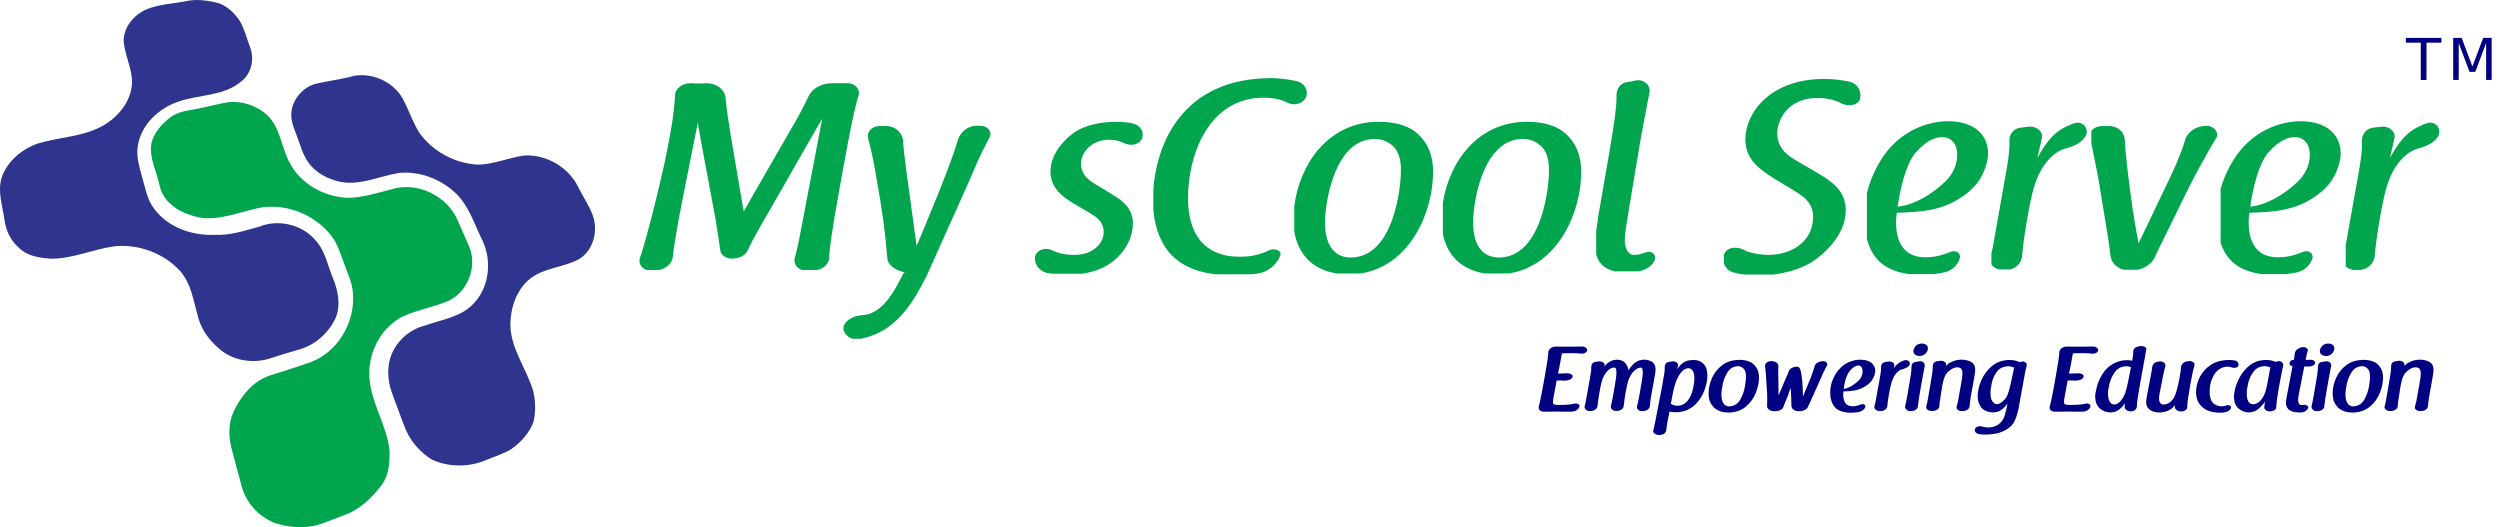 <?xml version="1.0" encoding="UTF-8" standalone="no"?>
<svg
   xmlns:dc="http://purl.org/dc/elements/1.1/"
   xmlns:cc="http://creativecommons.org/ns#"
   xmlns:rdf="http://www.w3.org/1999/02/22-rdf-syntax-ns#"
   xmlns:svg="http://www.w3.org/2000/svg"
   xmlns="http://www.w3.org/2000/svg"
   version="1.1"
   id="svg6651"
   height="91.371"
   width="433.286">
  <defs
     id="defs6653">
    <linearGradient
       id="linearGradient2666"
       spreadMethod="pad"
       gradientTransform="matrix(112.409,0,0,-153.752,147.782,524.153)"
       gradientUnits="userSpaceOnUse"
       y2="0"
       x2="1"
       y1="0"
       x1="0.5">
      <stop
         id="stop2668"
         offset="0"
         style="stop-opacity:1;stop-color:#00a54e" />
      <stop
         id="stop2670"
         offset="1"
         style="stop-opacity:1;stop-color:#00914c" />
    </linearGradient>
    <linearGradient
       id="linearGradient2656"
       spreadMethod="pad"
       gradientTransform="matrix(112.409,0,0,-153.752,147.782,524.153)"
       gradientUnits="userSpaceOnUse"
       y2="0"
       x2="0.5"
       y1="0"
       x1="0">
      <stop
         id="stop2658"
         offset="0"
         style="stop-opacity:1;stop-color:#63c08b" />
      <stop
         id="stop2660"
         offset="1"
         style="stop-opacity:1;stop-color:#00a54e" />
    </linearGradient>
    <linearGradient
       id="linearGradient2646"
       spreadMethod="pad"
       gradientTransform="matrix(106.298,0,0,-142.222,196.856,533.954)"
       gradientUnits="userSpaceOnUse"
       y2="0"
       x2="1"
       y1="0"
       x1="0.5">
      <stop
         id="stop2648"
         offset="0"
         style="stop-opacity:1;stop-color:#2f348f" />
      <stop
         id="stop2650"
         offset="1"
         style="stop-opacity:1;stop-color:#5b58a6" />
    </linearGradient>
    <linearGradient
       id="linearGradient2636"
       spreadMethod="pad"
       gradientTransform="matrix(106.298,0,0,-142.222,196.856,533.954)"
       gradientUnits="userSpaceOnUse"
       y2="0"
       x2="0.5"
       y1="0"
       x1="0">
      <stop
         id="stop2638"
         offset="0"
         style="stop-opacity:1;stop-color:#474475" />
      <stop
         id="stop2640"
         offset="1"
         style="stop-opacity:1;stop-color:#2f348f" />
    </linearGradient>
    <linearGradient
       id="linearGradient2626"
       spreadMethod="pad"
       gradientTransform="matrix(118.432,0,0,-131.523,94.967,559.609)"
       gradientUnits="userSpaceOnUse"
       y2="0"
       x2="1"
       y1="0"
       x1="0.5">
      <stop
         id="stop2628"
         offset="0"
         style="stop-opacity:1;stop-color:#2f348f" />
      <stop
         id="stop2630"
         offset="1"
         style="stop-opacity:1;stop-color:#5b58a6" />
    </linearGradient>
    <linearGradient
       id="linearGradient2616"
       spreadMethod="pad"
       gradientTransform="matrix(118.432,0,0,-131.523,94.967,559.609)"
       gradientUnits="userSpaceOnUse"
       y2="0"
       x2="0.5"
       y1="0"
       x1="0">
      <stop
         id="stop2618"
         offset="0"
         style="stop-opacity:1;stop-color:#474475" />
      <stop
         id="stop2620"
         offset="1"
         style="stop-opacity:1;stop-color:#2f348f" />
    </linearGradient>
    <linearGradient
       id="linearGradient2606"
       spreadMethod="pad"
       gradientTransform="matrix(13.637,0,0,-23.037,934.807,436.353)"
       gradientUnits="userSpaceOnUse"
       y2="0"
       x2="1"
       y1="0"
       x1="0.5">
      <stop
         id="stop2608"
         offset="0"
         style="stop-opacity:1;stop-color:#2f348f" />
      <stop
         id="stop2610"
         offset="1"
         style="stop-opacity:1;stop-color:#5b58a6" />
    </linearGradient>
    <linearGradient
       id="linearGradient2596"
       spreadMethod="pad"
       gradientTransform="matrix(13.637,0,0,-23.037,934.807,436.353)"
       gradientUnits="userSpaceOnUse"
       y2="0"
       x2="0.5"
       y1="0"
       x1="0">
      <stop
         id="stop2598"
         offset="0"
         style="stop-opacity:1;stop-color:#474475" />
      <stop
         id="stop2600"
         offset="1"
         style="stop-opacity:1;stop-color:#2f348f" />
    </linearGradient>
    <linearGradient
       id="linearGradient2586"
       spreadMethod="pad"
       gradientTransform="matrix(7.603,0,0,-28.105,927.417,441.721)"
       gradientUnits="userSpaceOnUse"
       y2="0"
       x2="1"
       y1="0"
       x1="0.5">
      <stop
         id="stop2588"
         offset="0"
         style="stop-opacity:1;stop-color:#2f348f" />
      <stop
         id="stop2590"
         offset="1"
         style="stop-opacity:1;stop-color:#5b58a6" />
    </linearGradient>
    <linearGradient
       id="linearGradient2576"
       spreadMethod="pad"
       gradientTransform="matrix(7.603,0,0,-28.105,927.417,441.721)"
       gradientUnits="userSpaceOnUse"
       y2="0"
       x2="0.5"
       y1="0"
       x1="0">
      <stop
         id="stop2578"
         offset="0"
         style="stop-opacity:1;stop-color:#474475" />
      <stop
         id="stop2580"
         offset="1"
         style="stop-opacity:1;stop-color:#2f348f" />
    </linearGradient>
    <linearGradient
       id="linearGradient2566"
       spreadMethod="pad"
       gradientTransform="matrix(17.671,0,0,-23.004,907.992,436.353)"
       gradientUnits="userSpaceOnUse"
       y2="0"
       x2="1"
       y1="0"
       x1="0.5">
      <stop
         id="stop2568"
         offset="0"
         style="stop-opacity:1;stop-color:#2f348f" />
      <stop
         id="stop2570"
         offset="1"
         style="stop-opacity:1;stop-color:#5b58a6" />
    </linearGradient>
    <linearGradient
       id="linearGradient2556"
       spreadMethod="pad"
       gradientTransform="matrix(17.671,0,0,-23.004,907.992,436.353)"
       gradientUnits="userSpaceOnUse"
       y2="0"
       x2="0.5"
       y1="0"
       x1="0">
      <stop
         id="stop2558"
         offset="0"
         style="stop-opacity:1;stop-color:#474475" />
      <stop
         id="stop2560"
         offset="1"
         style="stop-opacity:1;stop-color:#2f348f" />
    </linearGradient>
    <linearGradient
       id="linearGradient2546"
       spreadMethod="pad"
       gradientTransform="matrix(17.67,0,0,-23.004,889.253,436.353)"
       gradientUnits="userSpaceOnUse"
       y2="0"
       x2="1"
       y1="0"
       x1="0.5">
      <stop
         id="stop2548"
         offset="0"
         style="stop-opacity:1;stop-color:#2f348f" />
      <stop
         id="stop2550"
         offset="1"
         style="stop-opacity:1;stop-color:#5b58a6" />
    </linearGradient>
    <linearGradient
       id="linearGradient2536"
       spreadMethod="pad"
       gradientTransform="matrix(17.67,0,0,-23.004,889.253,436.353)"
       gradientUnits="userSpaceOnUse"
       y2="0"
       x2="0.5"
       y1="0"
       x1="0">
      <stop
         id="stop2538"
         offset="0"
         style="stop-opacity:1;stop-color:#474475" />
      <stop
         id="stop2540"
         offset="1"
         style="stop-opacity:1;stop-color:#2f348f" />
    </linearGradient>
    <linearGradient
       id="linearGradient2526"
       spreadMethod="pad"
       gradientTransform="matrix(17.246,0,0,-27.838,870.404,441.655)"
       gradientUnits="userSpaceOnUse"
       y2="0"
       x2="1"
       y1="0"
       x1="0.5">
      <stop
         id="stop2528"
         offset="0"
         style="stop-opacity:1;stop-color:#2f348f" />
      <stop
         id="stop2530"
         offset="1"
         style="stop-opacity:1;stop-color:#5b58a6" />
    </linearGradient>
    <linearGradient
       id="linearGradient2516"
       spreadMethod="pad"
       gradientTransform="matrix(17.246,0,0,-27.838,870.404,441.655)"
       gradientUnits="userSpaceOnUse"
       y2="0"
       x2="0.5"
       y1="0"
       x1="0">
      <stop
         id="stop2518"
         offset="0"
         style="stop-opacity:1;stop-color:#474475" />
      <stop
         id="stop2520"
         offset="1"
         style="stop-opacity:1;stop-color:#2f348f" />
    </linearGradient>
    <linearGradient
       id="linearGradient2506"
       spreadMethod="pad"
       gradientTransform="matrix(14.802,0,0,-23.004,856.741,436.32)"
       gradientUnits="userSpaceOnUse"
       y2="0"
       x2="1"
       y1="0"
       x1="0.5">
      <stop
         id="stop2508"
         offset="0"
         style="stop-opacity:1;stop-color:#2f348f" />
      <stop
         id="stop2510"
         offset="1"
         style="stop-opacity:1;stop-color:#5b58a6" />
    </linearGradient>
    <linearGradient
       id="linearGradient2496"
       spreadMethod="pad"
       gradientTransform="matrix(14.802,0,0,-23.004,856.741,436.32)"
       gradientUnits="userSpaceOnUse"
       y2="0"
       x2="0.5"
       y1="0"
       x1="0">
      <stop
         id="stop2498"
         offset="0"
         style="stop-opacity:1;stop-color:#474475" />
      <stop
         id="stop2500"
         offset="1"
         style="stop-opacity:1;stop-color:#2f348f" />
    </linearGradient>
    <linearGradient
       id="linearGradient2486"
       spreadMethod="pad"
       gradientTransform="matrix(17.349,0,0,-28.472,838.979,441.688)"
       gradientUnits="userSpaceOnUse"
       y2="0"
       x2="1"
       y1="0"
       x1="0.5">
      <stop
         id="stop2488"
         offset="0"
         style="stop-opacity:1;stop-color:#2f348f" />
      <stop
         id="stop2490"
         offset="1"
         style="stop-opacity:1;stop-color:#5b58a6" />
    </linearGradient>
    <linearGradient
       id="linearGradient2476"
       spreadMethod="pad"
       gradientTransform="matrix(17.349,0,0,-28.472,838.979,441.688)"
       gradientUnits="userSpaceOnUse"
       y2="0"
       x2="0.5"
       y1="0"
       x1="0">
      <stop
         id="stop2478"
         offset="0"
         style="stop-opacity:1;stop-color:#474475" />
      <stop
         id="stop2480"
         offset="1"
         style="stop-opacity:1;stop-color:#2f348f" />
    </linearGradient>
    <linearGradient
       id="linearGradient2466"
       spreadMethod="pad"
       gradientTransform="matrix(18.323,0,0,-30.939,812.242,436.32)"
       gradientUnits="userSpaceOnUse"
       y2="0"
       x2="1"
       y1="0"
       x1="0.5">
      <stop
         id="stop2468"
         offset="0"
         style="stop-opacity:1;stop-color:#2f348f" />
      <stop
         id="stop2470"
         offset="1"
         style="stop-opacity:1;stop-color:#5b58a6" />
    </linearGradient>
    <linearGradient
       id="linearGradient2456"
       spreadMethod="pad"
       gradientTransform="matrix(18.323,0,0,-30.939,812.242,436.32)"
       gradientUnits="userSpaceOnUse"
       y2="0"
       x2="0.5"
       y1="0"
       x1="0">
      <stop
         id="stop2458"
         offset="0"
         style="stop-opacity:1;stop-color:#474475" />
      <stop
         id="stop2460"
         offset="1"
         style="stop-opacity:1;stop-color:#2f348f" />
    </linearGradient>
    <linearGradient
       id="linearGradient2446"
       spreadMethod="pad"
       gradientTransform="matrix(17.192,0,0,-22.571,794.765,436.42)"
       gradientUnits="userSpaceOnUse"
       y2="0"
       x2="1"
       y1="0"
       x1="0.5">
      <stop
         id="stop2448"
         offset="0"
         style="stop-opacity:1;stop-color:#2f348f" />
      <stop
         id="stop2450"
         offset="1"
         style="stop-opacity:1;stop-color:#5b58a6" />
    </linearGradient>
    <linearGradient
       id="linearGradient2436"
       spreadMethod="pad"
       gradientTransform="matrix(17.192,0,0,-22.571,794.765,436.42)"
       gradientUnits="userSpaceOnUse"
       y2="0"
       x2="0.5"
       y1="0"
       x1="0">
      <stop
         id="stop2438"
         offset="0"
         style="stop-opacity:1;stop-color:#474475" />
      <stop
         id="stop2440"
         offset="1"
         style="stop-opacity:1;stop-color:#2f348f" />
    </linearGradient>
    <linearGradient
       id="linearGradient2426"
       spreadMethod="pad"
       gradientTransform="matrix(7.659,0,0,-28.438,787.16,442.288)"
       gradientUnits="userSpaceOnUse"
       y2="0"
       x2="1"
       y1="0"
       x1="0.5">
      <stop
         id="stop2428"
         offset="0"
         style="stop-opacity:1;stop-color:#2f348f" />
      <stop
         id="stop2430"
         offset="1"
         style="stop-opacity:1;stop-color:#5b58a6" />
    </linearGradient>
    <linearGradient
       id="linearGradient2416"
       spreadMethod="pad"
       gradientTransform="matrix(7.659,0,0,-28.438,787.16,442.288)"
       gradientUnits="userSpaceOnUse"
       y2="0"
       x2="0.5"
       y1="0"
       x1="0">
      <stop
         id="stop2418"
         offset="0"
         style="stop-opacity:1;stop-color:#474475" />
      <stop
         id="stop2420"
         offset="1"
         style="stop-opacity:1;stop-color:#2f348f" />
    </linearGradient>
    <linearGradient
       id="linearGradient2406"
       spreadMethod="pad"
       gradientTransform="matrix(12.26,0,0,-22.637,776.01,436.487)"
       gradientUnits="userSpaceOnUse"
       y2="0"
       x2="1"
       y1="0"
       x1="0.5">
      <stop
         id="stop2408"
         offset="0"
         style="stop-opacity:1;stop-color:#2f348f" />
      <stop
         id="stop2410"
         offset="1"
         style="stop-opacity:1;stop-color:#5b58a6" />
    </linearGradient>
    <linearGradient
       id="linearGradient2396"
       spreadMethod="pad"
       gradientTransform="matrix(12.26,0,0,-22.637,776.01,436.487)"
       gradientUnits="userSpaceOnUse"
       y2="0"
       x2="0.5"
       y1="0"
       x1="0">
      <stop
         id="stop2398"
         offset="0"
         style="stop-opacity:1;stop-color:#474475" />
      <stop
         id="stop2400"
         offset="1"
         style="stop-opacity:1;stop-color:#2f348f" />
    </linearGradient>
    <linearGradient
       id="linearGradient2386"
       spreadMethod="pad"
       gradientTransform="matrix(15.67,0,0,-23.138,760.109,436.42)"
       gradientUnits="userSpaceOnUse"
       y2="0"
       x2="1"
       y1="0"
       x1="0.5">
      <stop
         id="stop2388"
         offset="0"
         style="stop-opacity:1;stop-color:#2f348f" />
      <stop
         id="stop2390"
         offset="1"
         style="stop-opacity:1;stop-color:#5b58a6" />
    </linearGradient>
    <linearGradient
       id="linearGradient2376"
       spreadMethod="pad"
       gradientTransform="matrix(15.67,0,0,-23.138,760.109,436.42)"
       gradientUnits="userSpaceOnUse"
       y2="0"
       x2="0.5"
       y1="0"
       x1="0">
      <stop
         id="stop2378"
         offset="0"
         style="stop-opacity:1;stop-color:#474475" />
      <stop
         id="stop2380"
         offset="1"
         style="stop-opacity:1;stop-color:#2f348f" />
    </linearGradient>
    <linearGradient
       id="linearGradient2366"
       spreadMethod="pad"
       gradientTransform="matrix(22,0,0,-22.104,736.52,435.92)"
       gradientUnits="userSpaceOnUse"
       y2="0"
       x2="1"
       y1="0"
       x1="0.5">
      <stop
         id="stop2368"
         offset="0"
         style="stop-opacity:1;stop-color:#2f348f" />
      <stop
         id="stop2370"
         offset="1"
         style="stop-opacity:1;stop-color:#5b58a6" />
    </linearGradient>
    <linearGradient
       id="linearGradient2356"
       spreadMethod="pad"
       gradientTransform="matrix(22,0,0,-22.104,736.52,435.92)"
       gradientUnits="userSpaceOnUse"
       y2="0"
       x2="0.5"
       y1="0"
       x1="0">
      <stop
         id="stop2358"
         offset="0"
         style="stop-opacity:1;stop-color:#474475" />
      <stop
         id="stop2360"
         offset="1"
         style="stop-opacity:1;stop-color:#2f348f" />
    </linearGradient>
    <linearGradient
       id="linearGradient2346"
       spreadMethod="pad"
       gradientTransform="matrix(17.67,0,0,-23.004,716.161,436.353)"
       gradientUnits="userSpaceOnUse"
       y2="0"
       x2="1"
       y1="0"
       x1="0.5">
      <stop
         id="stop2348"
         offset="0"
         style="stop-opacity:1;stop-color:#2f348f" />
      <stop
         id="stop2350"
         offset="1"
         style="stop-opacity:1;stop-color:#5b58a6" />
    </linearGradient>
    <linearGradient
       id="linearGradient2336"
       spreadMethod="pad"
       gradientTransform="matrix(17.67,0,0,-23.004,716.161,436.353)"
       gradientUnits="userSpaceOnUse"
       y2="0"
       x2="0.5"
       y1="0"
       x1="0">
      <stop
         id="stop2338"
         offset="0"
         style="stop-opacity:1;stop-color:#474475" />
      <stop
         id="stop2340"
         offset="1"
         style="stop-opacity:1;stop-color:#2f348f" />
    </linearGradient>
    <linearGradient
       id="linearGradient2326"
       spreadMethod="pad"
       gradientTransform="matrix(19.058,0,0,-31.139,696.167,436.32)"
       gradientUnits="userSpaceOnUse"
       y2="0"
       x2="1"
       y1="0"
       x1="0.5">
      <stop
         id="stop2328"
         offset="0"
         style="stop-opacity:1;stop-color:#2f348f" />
      <stop
         id="stop2330"
         offset="1"
         style="stop-opacity:1;stop-color:#5b58a6" />
    </linearGradient>
    <linearGradient
       id="linearGradient2316"
       spreadMethod="pad"
       gradientTransform="matrix(19.058,0,0,-31.139,696.167,436.32)"
       gradientUnits="userSpaceOnUse"
       y2="0"
       x2="0.5"
       y1="0"
       x1="0">
      <stop
         id="stop2318"
         offset="0"
         style="stop-opacity:1;stop-color:#474475" />
      <stop
         id="stop2320"
         offset="1"
         style="stop-opacity:1;stop-color:#2f348f" />
    </linearGradient>
    <linearGradient
       id="linearGradient2306"
       spreadMethod="pad"
       gradientTransform="matrix(25.129,0,0,-22.571,671.388,436.42)"
       gradientUnits="userSpaceOnUse"
       y2="0"
       x2="1"
       y1="0"
       x1="0.5">
      <stop
         id="stop2308"
         offset="0"
         style="stop-opacity:1;stop-color:#2f348f" />
      <stop
         id="stop2310"
         offset="1"
         style="stop-opacity:1;stop-color:#5b58a6" />
    </linearGradient>
    <linearGradient
       id="linearGradient2296"
       spreadMethod="pad"
       gradientTransform="matrix(25.129,0,0,-22.571,671.388,436.42)"
       gradientUnits="userSpaceOnUse"
       y2="0"
       x2="0.5"
       y1="0"
       x1="0">
      <stop
         id="stop2298"
         offset="0"
         style="stop-opacity:1;stop-color:#474475" />
      <stop
         id="stop2300"
         offset="1"
         style="stop-opacity:1;stop-color:#2f348f" />
    </linearGradient>
    <linearGradient
       id="linearGradient2286"
       spreadMethod="pad"
       gradientTransform="matrix(17.009,0,0,-27.572,654.81,441.221)"
       gradientUnits="userSpaceOnUse"
       y2="0"
       x2="1"
       y1="0"
       x1="0.5">
      <stop
         id="stop2288"
         offset="0"
         style="stop-opacity:1;stop-color:#2f348f" />
      <stop
         id="stop2290"
         offset="1"
         style="stop-opacity:1;stop-color:#5b58a6" />
    </linearGradient>
    <linearGradient
       id="linearGradient2276"
       spreadMethod="pad"
       gradientTransform="matrix(17.009,0,0,-27.572,654.81,441.221)"
       gradientUnits="userSpaceOnUse"
       y2="0"
       x2="0.5"
       y1="0"
       x1="0">
      <stop
         id="stop2278"
         offset="0"
         style="stop-opacity:1;stop-color:#474475" />
      <stop
         id="stop2280"
         offset="1"
         style="stop-opacity:1;stop-color:#2f348f" />
    </linearGradient>
    <linearGradient
       id="linearGradient2266"
       spreadMethod="pad"
       gradientTransform="matrix(33.902,0,0,-56.372,914.543,517.083)"
       gradientUnits="userSpaceOnUse"
       y2="0"
       x2="1"
       y1="0"
       x1="0.5">
      <stop
         id="stop2268"
         offset="0"
         style="stop-opacity:1;stop-color:#00a54e" />
      <stop
         id="stop2270"
         offset="1"
         style="stop-opacity:1;stop-color:#00914c" />
    </linearGradient>
    <linearGradient
       id="linearGradient2256"
       spreadMethod="pad"
       gradientTransform="matrix(33.902,0,0,-56.372,914.543,517.083)"
       gradientUnits="userSpaceOnUse"
       y2="0"
       x2="0.5"
       y1="0"
       x1="0">
      <stop
         id="stop2258"
         offset="0"
         style="stop-opacity:1;stop-color:#63c08b" />
      <stop
         id="stop2260"
         offset="1"
         style="stop-opacity:1;stop-color:#00a54e" />
    </linearGradient>
    <linearGradient
       id="linearGradient2246"
       spreadMethod="pad"
       gradientTransform="matrix(43.331,0,0,-57.777,870.574,516.896)"
       gradientUnits="userSpaceOnUse"
       y2="0"
       x2="1"
       y1="0"
       x1="0.5">
      <stop
         id="stop2248"
         offset="0"
         style="stop-opacity:1;stop-color:#00a54e" />
      <stop
         id="stop2250"
         offset="1"
         style="stop-opacity:1;stop-color:#00914c" />
    </linearGradient>
    <linearGradient
       id="linearGradient2236"
       spreadMethod="pad"
       gradientTransform="matrix(43.331,0,0,-57.777,870.574,516.896)"
       gradientUnits="userSpaceOnUse"
       y2="0"
       x2="0.5"
       y1="0"
       x1="0">
      <stop
         id="stop2238"
         offset="0"
         style="stop-opacity:1;stop-color:#63c08b" />
      <stop
         id="stop2240"
         offset="1"
         style="stop-opacity:1;stop-color:#00a54e" />
    </linearGradient>
    <linearGradient
       id="linearGradient2226"
       spreadMethod="pad"
       gradientTransform="matrix(44.614,0,0,-54.686,826.09,515.303)"
       gradientUnits="userSpaceOnUse"
       y2="0"
       x2="1"
       y1="0"
       x1="0.5">
      <stop
         id="stop2228"
         offset="0"
         style="stop-opacity:1;stop-color:#00a54e" />
      <stop
         id="stop2230"
         offset="1"
         style="stop-opacity:1;stop-color:#00914c" />
    </linearGradient>
    <linearGradient
       id="linearGradient2216"
       spreadMethod="pad"
       gradientTransform="matrix(44.614,0,0,-54.686,826.09,515.303)"
       gradientUnits="userSpaceOnUse"
       y2="0"
       x2="0.5"
       y1="0"
       x1="0">
      <stop
         id="stop2218"
         offset="0"
         style="stop-opacity:1;stop-color:#63c08b" />
      <stop
         id="stop2220"
         offset="1"
         style="stop-opacity:1;stop-color:#00a54e" />
    </linearGradient>
    <linearGradient
       id="linearGradient2206"
       spreadMethod="pad"
       gradientTransform="matrix(33.902,0,0,-56.372,791.179,517.083)"
       gradientUnits="userSpaceOnUse"
       y2="0"
       x2="1"
       y1="0"
       x1="0.5">
      <stop
         id="stop2208"
         offset="0"
         style="stop-opacity:1;stop-color:#00a54e" />
      <stop
         id="stop2210"
         offset="1"
         style="stop-opacity:1;stop-color:#00914c" />
    </linearGradient>
    <linearGradient
       id="linearGradient2196"
       spreadMethod="pad"
       gradientTransform="matrix(33.902,0,0,-56.372,791.179,517.083)"
       gradientUnits="userSpaceOnUse"
       y2="0"
       x2="0.5"
       y1="0"
       x1="0">
      <stop
         id="stop2198"
         offset="0"
         style="stop-opacity:1;stop-color:#63c08b" />
      <stop
         id="stop2200"
         offset="1"
         style="stop-opacity:1;stop-color:#00a54e" />
    </linearGradient>
    <linearGradient
       id="linearGradient2186"
       spreadMethod="pad"
       gradientTransform="matrix(43.331,0,0,-57.777,747.211,516.896)"
       gradientUnits="userSpaceOnUse"
       y2="0"
       x2="1"
       y1="0"
       x1="0.5">
      <stop
         id="stop2188"
         offset="0"
         style="stop-opacity:1;stop-color:#00a54e" />
      <stop
         id="stop2190"
         offset="1"
         style="stop-opacity:1;stop-color:#00914c" />
    </linearGradient>
    <linearGradient
       id="linearGradient2176"
       spreadMethod="pad"
       gradientTransform="matrix(43.331,0,0,-57.777,747.211,516.896)"
       gradientUnits="userSpaceOnUse"
       y2="0"
       x2="0.5"
       y1="0"
       x1="0">
      <stop
         id="stop2178"
         offset="0"
         style="stop-opacity:1;stop-color:#63c08b" />
      <stop
         id="stop2180"
         offset="1"
         style="stop-opacity:1;stop-color:#00a54e" />
    </linearGradient>
    <linearGradient
       id="linearGradient2166"
       spreadMethod="pad"
       gradientTransform="matrix(47.974,0,0,-72.768,697.913,531.699)"
       gradientUnits="userSpaceOnUse"
       y2="0"
       x2="1"
       y1="0"
       x1="0.5">
      <stop
         id="stop2168"
         offset="0"
         style="stop-opacity:1;stop-color:#00a54e" />
      <stop
         id="stop2170"
         offset="1"
         style="stop-opacity:1;stop-color:#00914c" />
    </linearGradient>
    <linearGradient
       id="linearGradient2156"
       spreadMethod="pad"
       gradientTransform="matrix(47.974,0,0,-72.768,697.913,531.699)"
       gradientUnits="userSpaceOnUse"
       y2="0"
       x2="0.5"
       y1="0"
       x1="0">
      <stop
         id="stop2158"
         offset="0"
         style="stop-opacity:1;stop-color:#63c08b" />
      <stop
         id="stop2160"
         offset="1"
         style="stop-opacity:1;stop-color:#00a54e" />
    </linearGradient>
    <linearGradient
       id="linearGradient2146"
       spreadMethod="pad"
       gradientTransform="matrix(21.023,0,0,-71.737,653.035,531.792)"
       gradientUnits="userSpaceOnUse"
       y2="0"
       x2="1"
       y1="0"
       x1="0.5">
      <stop
         id="stop2148"
         offset="0"
         style="stop-opacity:1;stop-color:#00a54e" />
      <stop
         id="stop2150"
         offset="1"
         style="stop-opacity:1;stop-color:#00914c" />
    </linearGradient>
    <linearGradient
       id="linearGradient2136"
       spreadMethod="pad"
       gradientTransform="matrix(21.023,0,0,-71.737,653.035,531.792)"
       gradientUnits="userSpaceOnUse"
       y2="0"
       x2="0.5"
       y1="0"
       x1="0">
      <stop
         id="stop2138"
         offset="0"
         style="stop-opacity:1;stop-color:#63c08b" />
      <stop
         id="stop2140"
         offset="1"
         style="stop-opacity:1;stop-color:#00a54e" />
    </linearGradient>
    <linearGradient
       id="linearGradient2126"
       spreadMethod="pad"
       gradientTransform="matrix(48.863,0,0,-57.403,599.322,516.708)"
       gradientUnits="userSpaceOnUse"
       y2="0"
       x2="1"
       y1="0"
       x1="0.5">
      <stop
         id="stop2128"
         offset="0"
         style="stop-opacity:1;stop-color:#00a54e" />
      <stop
         id="stop2130"
         offset="1"
         style="stop-opacity:1;stop-color:#00914c" />
    </linearGradient>
    <linearGradient
       id="linearGradient2116"
       spreadMethod="pad"
       gradientTransform="matrix(48.863,0,0,-57.403,599.322,516.708)"
       gradientUnits="userSpaceOnUse"
       y2="0"
       x2="0.5"
       y1="0"
       x1="0">
      <stop
         id="stop2118"
         offset="0"
         style="stop-opacity:1;stop-color:#63c08b" />
      <stop
         id="stop2120"
         offset="1"
         style="stop-opacity:1;stop-color:#00a54e" />
    </linearGradient>
    <linearGradient
       id="linearGradient2106"
       spreadMethod="pad"
       gradientTransform="matrix(48.863,0,0,-57.403,547.506,516.708)"
       gradientUnits="userSpaceOnUse"
       y2="0"
       x2="1"
       y1="0"
       x1="0.5">
      <stop
         id="stop2108"
         offset="0"
         style="stop-opacity:1;stop-color:#00a54e" />
      <stop
         id="stop2110"
         offset="1"
         style="stop-opacity:1;stop-color:#00914c" />
    </linearGradient>
    <linearGradient
       id="linearGradient2096"
       spreadMethod="pad"
       gradientTransform="matrix(48.863,0,0,-57.403,547.506,516.708)"
       gradientUnits="userSpaceOnUse"
       y2="0"
       x2="0.5"
       y1="0"
       x1="0">
      <stop
         id="stop2098"
         offset="0"
         style="stop-opacity:1;stop-color:#63c08b" />
      <stop
         id="stop2100"
         offset="1"
         style="stop-opacity:1;stop-color:#00a54e" />
    </linearGradient>
    <linearGradient
       id="linearGradient2086"
       spreadMethod="pad"
       gradientTransform="matrix(53.839,0,0,-72.955,498.363,531.98)"
       gradientUnits="userSpaceOnUse"
       y2="0"
       x2="1"
       y1="0"
       x1="0.5">
      <stop
         id="stop2088"
         offset="0"
         style="stop-opacity:1;stop-color:#00a54e" />
      <stop
         id="stop2090"
         offset="1"
         style="stop-opacity:1;stop-color:#00914c" />
    </linearGradient>
    <linearGradient
       id="linearGradient2076"
       spreadMethod="pad"
       gradientTransform="matrix(53.839,0,0,-72.955,498.363,531.98)"
       gradientUnits="userSpaceOnUse"
       y2="0"
       x2="0.5"
       y1="0"
       x1="0">
      <stop
         id="stop2078"
         offset="0"
         style="stop-opacity:1;stop-color:#63c08b" />
      <stop
         id="stop2080"
         offset="1"
         style="stop-opacity:1;stop-color:#00a54e" />
    </linearGradient>
    <linearGradient
       id="linearGradient2066"
       spreadMethod="pad"
       gradientTransform="matrix(37.711,0,0,-57.496,457.073,516.708)"
       gradientUnits="userSpaceOnUse"
       y2="0"
       x2="1"
       y1="0"
       x1="0.5">
      <stop
         id="stop2068"
         offset="0"
         style="stop-opacity:1;stop-color:#00a54e" />
      <stop
         id="stop2070"
         offset="1"
         style="stop-opacity:1;stop-color:#00914c" />
    </linearGradient>
    <linearGradient
       id="linearGradient2056"
       spreadMethod="pad"
       gradientTransform="matrix(37.711,0,0,-57.496,457.073,516.708)"
       gradientUnits="userSpaceOnUse"
       y2="0"
       x2="0.5"
       y1="0"
       x1="0">
      <stop
         id="stop2058"
         offset="0"
         style="stop-opacity:1;stop-color:#63c08b" />
      <stop
         id="stop2060"
         offset="1"
         style="stop-opacity:1;stop-color:#00a54e" />
    </linearGradient>
    <linearGradient
       id="linearGradient2046"
       spreadMethod="pad"
       gradientTransform="matrix(51.454,0,0,-79.045,390.046,515.584)"
       gradientUnits="userSpaceOnUse"
       y2="0"
       x2="1"
       y1="0"
       x1="0.5">
      <stop
         id="stop2048"
         offset="0"
         style="stop-opacity:1;stop-color:#00a54e" />
      <stop
         id="stop2050"
         offset="1"
         style="stop-opacity:1;stop-color:#00914c" />
    </linearGradient>
    <linearGradient
       id="linearGradient2036"
       spreadMethod="pad"
       gradientTransform="matrix(51.454,0,0,-79.045,390.046,515.584)"
       gradientUnits="userSpaceOnUse"
       y2="0"
       x2="0.5"
       y1="0"
       x1="0">
      <stop
         id="stop2038"
         offset="0"
         style="stop-opacity:1;stop-color:#63c08b" />
      <stop
         id="stop2040"
         offset="1"
         style="stop-opacity:1;stop-color:#00a54e" />
    </linearGradient>
    <linearGradient
       id="linearGradient2026"
       spreadMethod="pad"
       gradientTransform="matrix(76.804,0,0,-69.77,318.692,530.293)"
       gradientUnits="userSpaceOnUse"
       y2="0"
       x2="1"
       y1="0"
       x1="0.5">
      <stop
         id="stop2028"
         offset="0"
         style="stop-opacity:1;stop-color:#00a54e" />
      <stop
         id="stop2030"
         offset="1"
         style="stop-opacity:1;stop-color:#00914c" />
    </linearGradient>
    <linearGradient
       id="linearGradient2016"
       spreadMethod="pad"
       gradientTransform="matrix(76.804,0,0,-69.77,318.692,530.293)"
       gradientUnits="userSpaceOnUse"
       y2="0"
       x2="0.5"
       y1="0"
       x1="0">
      <stop
         id="stop2018"
         offset="0"
         style="stop-opacity:1;stop-color:#63c08b" />
      <stop
         id="stop2020"
         offset="1"
         style="stop-opacity:1;stop-color:#00a54e" />
    </linearGradient>
  </defs>
  <g
     transform="translate(-148.611,-360.962)"
     id="layer1">
    <g
       id="g3287">
      <g
         transform="matrix(1.25,0,0,-1.25,81.111,1283.462)"
         id="g2024">
        <path
           d="m 166.141,724.715 c -0.621,-1.301 -1.496,-3.004 -2.266,-4.27 l -5.004,-8.687 c -0.035,-0.074 -0.148,-0.297 -0.148,-0.258 -0.473,-0.855 -1.059,-1.82 -1.606,-2.824 -0.551,3.304 -1.172,6.758 -1.719,10.062 -0.363,2.231 -0.656,4.047 -0.8,5.719 -0.149,1.227 -1.356,2.039 -2.743,2.004 -0.328,-0.035 -0.656,-0.035 -1.058,-0.035 -0.328,0 -0.656,0 -0.949,0.035 -1.243,0.035 -2.266,-0.742 -2.266,-1.781 -0.039,-1.524 -0.367,-4.16 -1.426,-9.207 -0.144,-0.743 -1.277,-5.571 -1.937,-8.059 -0.582,-2.226 -1.059,-3.934 -1.496,-5.195 -0.231,-0.672 0.195,-1.391 0.886,-1.649 l 1.797,0 c 1,0.243 1.797,0.922 1.883,1.832 0.109,1.039 0.363,2.711 0.731,4.754 0.878,4.641 1.828,9.242 2.742,13.883 0.035,-0.223 0.035,-0.332 0.035,-0.406 0,0 0.035,-0.149 0.254,-1.336 0.074,-0.371 0.148,-0.817 0.219,-1.301 0.66,-3.418 1.316,-7.129 1.972,-10.543 0.367,-2.379 0.516,-3.344 0.621,-4.16 0.075,-0.633 0.77,-1.152 1.61,-1.152 0.988,0 1.863,0.41 2.191,1.152 0.66,1.301 0.66,1.375 1.172,2.266 0.219,0.41 0.582,1.004 1.094,1.929 2.703,4.641 5.371,9.43 8.074,14.075 l -2.887,-15.114 c -0.402,-2.152 -0.691,-3.453 -0.914,-4.156 -0.211,-0.711 0.207,-1.5 0.985,-1.723 l 2.132,0 c 0.95,0.207 1.641,0.914 1.668,1.793 l 0,0.336 c 0,0.149 0.039,0.297 0.039,0.446 0.184,1.968 0.805,5.753 2.559,15.187 0.621,3.191 1.059,5.234 1.461,6.457 0.254,0.816 -0.512,1.707 -1.57,1.672 l -1.864,0 c -0.043,0 -0.086,0.004 -0.129,0.004 -1.48,0 -2.773,-0.629 -3.343,-1.75"
           style="fill:url(#linearGradient2026);fill-opacity:1;fill-rule:nonzero;stroke:none"
           id="path2032" />
      </g>
      <g
         transform="matrix(1.25,0,0,-1.25,81.111,1283.462)"
         id="g2044">
        <path
           d="m 186.785,718.516 c -0.586,-2.004 -1.824,-5.383 -4.457,-11.657 -0.402,-1.004 -0.805,-1.933 -1.242,-2.933 l -1.496,10.953 c -0.223,1.633 -0.332,2.781 -0.367,3.601 -0.11,1.114 -1.094,2.079 -2.45,2.04 l -0.765,0 c -1.024,0.039 -1.899,-0.778 -1.61,-1.707 l -0.035,0 c 0.293,-1.04 0.696,-2.711 1.168,-5.532 0.84,-4.828 1.133,-6.793 1.5,-11.101 0.11,-1.078 1.317,-1.746 2.559,-1.969 l -0.258,0 -0.949,-1.781 c -0.77,-1.375 -2.34,-3.973 -4.75,-4.121 -1.168,-0.075 -2.34,-0.594 -2.668,-1.559 -0.176,-0.738 0.437,-1.453 1.23,-1.715 l 1.207,0 c 4.864,1.012 7.102,4.871 9.071,8.695 l 5.957,13.29 c 0.621,1.488 1.57,3.714 2.484,5.382 0.109,0.227 0.184,0.375 0.293,0.559 0.402,0.707 -0.258,1.598 -1.207,1.598 l -0.293,0 c -0.078,0.004 -0.156,0.007 -0.234,0.007 -1.344,0 -2.34,-0.894 -2.688,-2.05"
           style="fill:url(#linearGradient2046);fill-opacity:1;fill-rule:nonzero;stroke:none"
           id="path2052" />
      </g>
      <g
         transform="matrix(1.25,0,0,-1.25,81.111,1283.462)"
         id="g2064">
        <path
           d="m 202.68,719.445 c -1.754,-1.375 -3.032,-3.23 -3.032,-5.273 0,-2.414 2.047,-3.676 3.141,-4.344 l 2.266,-1.336 c 1.023,-0.594 1.972,-1.262 1.972,-2.672 0,-1.523 -1.425,-3.16 -4.054,-3.16 -1.387,0 -2.301,0.262 -2.996,0.598 -0.914,0.48 -2.082,0.183 -2.414,-0.668 -0.29,-1.004 0.406,-2.117 1.535,-2.414 0.218,-0.047 0.468,-0.09 0.734,-0.129 l 4.176,0 c 1.308,0.183 2.781,0.601 4.113,1.574 2.195,1.637 2.961,3.789 2.961,5.387 0,2.226 -1.68,3.305 -2.777,3.972 l -1.864,1.149 c -1.312,0.742 -2.554,1.484 -2.554,3.195 0,1.485 1.386,3.305 3.945,3.305 0.766,0 1.426,-0.188 1.973,-0.445 0.949,-0.485 2.117,-0.297 2.519,0.593 0.367,0.817 -0.144,1.856 -1.207,2.078 l 0.039,0 c -0.695,0.184 -1.426,0.258 -2.449,0.258 -1.461,0 -4.164,-0.258 -6.027,-1.668"
           style="fill:url(#linearGradient2066);fill-opacity:1;fill-rule:nonzero;stroke:none"
           id="path2072" />
      </g>
      <g
         transform="matrix(1.25,0,0,-1.25,81.111,1283.462)"
         id="g2084">
        <path
           d="m 213.914,711.746 0,-2.84 c 0.172,-2.035 0.738,-3.73 1.555,-5.019 1.511,-2.422 4.047,-3.555 7.027,-3.914 l 5.004,0 c 0.293,0.031 0.566,0.058 0.828,0.09 1.57,0.222 2.668,1.261 3.18,2.488 0.254,0.668 -0.695,1.078 -1.461,0.781 -0.149,-0.074 -0.402,-0.187 -0.586,-0.262 l 0.035,0 c -1.387,-0.519 -2.375,-0.668 -3.578,-0.668 -5.117,0 -7.199,3.379 -7.199,8.094 0,6.125 2.922,13.961 10.484,13.961 1.461,0 2.488,-0.262 3.219,-0.668 1.058,-0.519 2.266,-0.187 2.664,0.777 0.367,0.891 -0.219,1.93 -1.313,2.192 -1.574,0.336 -2.886,0.41 -3.507,0.41 -12.043,0 -15.864,-8.707 -16.352,-15.422"
           style="fill:url(#linearGradient2086);fill-opacity:1;fill-rule:nonzero;stroke:none"
           id="path2092" />
      </g>
      <g
         transform="matrix(1.25,0,0,-1.25,81.111,1283.462)"
         id="g2104">
        <path
           d="m 233.453,709.414 0,-3.473 c 0.348,-2.261 1.383,-3.461 2.074,-4.132 1.008,-0.918 2.348,-1.485 3.778,-1.723 l 3.371,0 c 6.926,1.094 10.023,8.648 10.023,14.012 0,1.078 -0.074,3.304 -1.902,5.125 -1.203,1.261 -3.141,1.89 -5.625,1.89 -7.192,0 -11.02,-6.121 -11.719,-11.699 m 4.266,-2.297 c 0,2.934 1.351,11.621 6.906,11.621 1.242,0 2.082,-0.593 2.52,-1 1.058,-1.004 1.097,-2.601 1.097,-3.492 0,-1.781 -0.84,-11.953 -6.98,-11.953 -1.899,0 -3.543,1.297 -3.543,4.824"
           style="fill:url(#linearGradient2106);fill-opacity:1;fill-rule:nonzero;stroke:none"
           id="path2112" />
      </g>
      <g
         transform="matrix(1.25,0,0,-1.25,81.111,1283.462)"
         id="g2124">
        <path
           d="m 254.055,709.883 0,-4.32 c 0.394,-2.02 1.355,-3.122 2.008,-3.754 1.007,-0.918 2.347,-1.485 3.777,-1.723 l 3.371,0 c 6.922,1.094 10.023,8.648 10.023,14.012 0,1.078 -0.074,3.304 -1.902,5.125 -1.203,1.261 -3.141,1.89 -5.625,1.89 -6.992,0 -10.805,-5.785 -11.652,-11.23 m 4.199,-2.766 c 0,2.934 1.351,11.621 6.906,11.621 1.242,0 2.082,-0.593 2.52,-1 1.058,-1.004 1.093,-2.601 1.093,-3.492 0,-1.781 -0.839,-11.953 -6.976,-11.953 -1.899,0 -3.543,1.297 -3.543,4.824"
           style="fill:url(#linearGradient2126);fill-opacity:1;fill-rule:nonzero;stroke:none"
           id="path2132" />
      </g>
      <g
         transform="matrix(1.25,0,0,-1.25,81.111,1283.462)"
         id="g2144">
        <path
           d="m 280.762,726.832 c -0.442,-0.109 -0.77,-0.184 -1.172,-0.223 -1.059,-0.113 -1.496,-1.113 -1.457,-1.968 0.035,-1.227 -0.293,-3.672 -0.988,-7.723 -1.133,-6.605 -1.243,-7.164 -1.391,-8.02 -0.035,-0.257 -0.109,-0.554 -0.18,-1 0,-0.148 -0.039,-0.519 -0.109,-0.929 -0.051,-0.289 -0.102,-0.61 -0.152,-0.946 l 0,-3.273 c 0.277,-1.07 0.976,-2.023 2.585,-2.367 l 3.305,0 c 1.031,0.18 1.91,0.758 2.227,1.574 0.254,0.668 -0.367,1.336 -1.133,1.078 -0.109,-0.039 -0.332,-0.113 -0.367,-0.113 -0.512,-0.184 -0.805,-0.262 -1.461,-0.262 -0.805,0.039 -1.059,1.078 -1.059,1.078 -0.293,0.856 -0.039,2.231 0.18,3.602 0.109,0.519 0.183,1.152 0.258,1.633 0.547,3.304 1.132,6.722 1.679,10.023 0.184,1.043 0.368,1.934 0.512,2.715 0.293,1.594 0.512,2.707 0.695,3.637 0.063,0.808 -0.707,1.535 -1.586,1.535 -0.125,0 -0.257,-0.016 -0.386,-0.051"
           style="fill:url(#linearGradient2146);fill-opacity:1;fill-rule:nonzero;stroke:none"
           id="path2152" />
      </g>
      <g
         transform="matrix(1.25,0,0,-1.25,81.111,1283.462)"
         id="g2164">
        <path
           d="m 295.996,718.664 c 0,-2.785 2.012,-4.156 3.871,-5.348 l 2.086,-1.261 c 2.227,-1.297 3.434,-2.153 3.434,-4.157 0,-3.23 -2.778,-5.238 -6.211,-5.238 -0.875,0 -2.012,0.153 -2.961,0.485 -0.035,0 -0.11,0 -0.184,0.039 l 0.074,0 c -0.074,0.035 -0.144,0.074 -0.253,0.148 -1.133,0.594 -2.485,0.371 -2.817,-0.633 -0.004,-0.019 -0.012,-0.043 -0.019,-0.062 l 0,-1.106 c 0.179,-0.609 0.648,-1.136 1.375,-1.32 0.449,-0.113 0.922,-0.207 1.406,-0.273 l 4.082,0 c 1.918,0.234 3.812,0.792 5.398,1.761 1.461,0.961 4.641,3.637 4.641,7.125 0,2.86 -2.082,4.121 -4.313,5.422 l -2.156,1.262 c -1.351,0.781 -3.031,1.746 -3.031,4.047 0,1.633 1.316,4.863 5.59,4.863 1.5,0 2.629,-0.371 3.433,-0.816 0.95,-0.407 2.231,-0.188 2.45,0.707 0.254,0.964 -0.293,2.117 -1.5,2.375 -1.059,0.222 -2.227,0.371 -3.469,0.371 -7.453,0 -10.926,-4.676 -10.926,-8.391"
           style="fill:url(#linearGradient2166);fill-opacity:1;fill-rule:nonzero;stroke:none"
           id="path2172" />
      </g>
      <g
         transform="matrix(1.25,0,0,-1.25,81.111,1283.462)"
         id="g2184">
        <path
           d="m 315.617,716.992 c -0.879,-1.109 -2.148,-3.168 -2.769,-5.773 l 0,-6.321 c 0.644,-2.562 2.254,-4.382 5.718,-4.886 l 3.68,0 c 0.524,0.066 0.988,0.152 1.41,0.238 1.133,0.297 1.824,1.113 2.082,1.969 0.184,0.668 -0.621,1.187 -1.316,0.851 -0.875,-0.371 -2.008,-0.742 -3.434,-0.742 -3.543,-0.035 -4.093,2.934 -4.093,4.754 0,0.742 0.074,1.297 0.113,1.41 2.847,0.11 5.297,0.223 7.742,1.449 1.207,0.629 2.742,1.668 3.656,3.043 0.766,1.188 1.242,2.637 1.242,3.75 0,2.524 -1.863,4.454 -5.554,4.454 -2.52,0 -5.957,-1.04 -8.477,-4.196 m 4.02,-0.109 0.035,0 c 1.57,1.855 2.961,2.113 3.617,2.113 1.098,0 2.082,-0.777 2.082,-2.449 0,-1.484 -0.691,-2.781 -1.644,-3.711 -1.899,-1.82 -4.348,-3.27 -6.61,-3.488 0.289,2.113 1.059,5.828 2.52,7.535"
           style="fill:url(#linearGradient2186);fill-opacity:1;fill-rule:nonzero;stroke:none"
           id="path2192" />
      </g>
      <g
         transform="matrix(1.25,0,0,-1.25,81.111,1283.462)"
         id="g2204">
        <path
           d="m 341.633,720.93 c -0.66,-0.223 -1.391,-0.559 -2.082,-1.004 -1.317,-0.891 -2.34,-2.485 -3.071,-3.824 0.11,0.593 0.293,1.187 0.403,1.707 0.109,0.523 0.219,0.968 0.254,1.187 0.074,0.895 -0.949,1.637 -2.043,1.414 l 0.035,0 c -0.293,-0.039 -0.621,-0.074 -0.988,-0.113 -1.094,-0.149 -1.606,-1.074 -1.532,-1.965 0.036,-0.855 -0.074,-2.117 -0.441,-4.121 l -1.789,-10.063 c -0.051,-0.378 -0.149,-0.808 -0.266,-1.246 l 0,-1.562 c 0.215,-0.317 0.578,-0.567 1,-0.695 l 1.637,0 c 0.883,0.25 1.527,0.953 1.609,1.796 0.184,2.45 1.024,7.348 1.575,9.317 0.984,3.64 2.996,5.273 4.531,5.683 1.203,0.297 2.445,0.926 2.812,1.93 0.25,0.797 -0.339,1.625 -1.207,1.625 -0.14,0 -0.289,-0.019 -0.437,-0.066"
           style="fill:url(#linearGradient2206);fill-opacity:1;fill-rule:nonzero;stroke:none"
           id="path2212" />
      </g>
      <g
         transform="matrix(1.25,0,0,-1.25,81.111,1283.462)"
         id="g2224">
        <path
           d="m 356.977,718.629 c -0.329,-1.188 -0.914,-2.676 -1.789,-4.606 l -4.676,-9.765 c -0.77,4.195 -0.949,5.308 -1.61,10.918 -0.183,1.594 -0.254,2.672 -0.293,3.414 -0.035,1.078 -0.984,1.969 -2.226,1.93 l -0.879,0 c -0.629,0.023 -1.223,-0.258 -1.535,-0.676 l 0,-1.785 c 0.113,-0.473 0.234,-1.047 0.367,-1.77 0.437,-2.117 0.547,-2.637 0.766,-4.012 0.039,-0.222 0.074,-0.48 0.113,-0.703 0.328,-2.008 0.691,-4.195 1.019,-6.203 0.149,-0.965 0.293,-1.93 0.403,-2.894 0.113,-0.879 0.824,-1.586 1.769,-1.872 l 2.039,0 c 0.996,0.247 1.856,0.821 2.258,1.614 0.293,0.629 0.621,1.336 1.203,2.484 l 1.098,2.231 c 2.812,5.789 3.031,6.199 4.824,9.429 0.547,1 0.985,1.742 1.461,2.524 0.438,0.742 -0.328,1.672 -1.351,1.672 -1.391,0 -2.594,-0.782 -2.961,-1.93"
           style="fill:url(#linearGradient2226);fill-opacity:1;fill-rule:nonzero;stroke:none"
           id="path2232" />
      </g>
      <g
         transform="matrix(1.25,0,0,-1.25,81.111,1283.462)"
         id="g2244">
        <path
           d="m 364.504,716.992 c -0.809,-1.023 -1.953,-2.851 -2.613,-5.172 l 0,-7.468 c 0.734,-2.278 2.351,-3.875 5.562,-4.34 l 3.68,0 c 0.523,0.066 0.988,0.152 1.41,0.238 1.133,0.297 1.824,1.113 2.082,1.969 0.184,0.668 -0.621,1.187 -1.316,0.851 -0.875,-0.371 -2.008,-0.742 -3.434,-0.742 -3.543,-0.035 -4.094,2.934 -4.094,4.754 0,0.742 0.074,1.297 0.114,1.41 2.847,0.11 5.296,0.223 7.746,1.449 1.203,0.629 2.738,1.668 3.652,3.043 0.766,1.188 1.242,2.637 1.242,3.75 0,2.524 -1.863,4.454 -5.555,4.454 -2.519,0 -5.957,-1.04 -8.476,-4.196 m 4.019,-0.109 0.036,0 c 1.574,1.855 2.961,2.113 3.617,2.113 1.097,0 2.086,-0.777 2.086,-2.449 0,-1.484 -0.696,-2.781 -1.649,-3.711 -1.898,-1.82 -4.347,-3.27 -6.609,-3.488 0.293,2.113 1.059,5.828 2.519,7.535"
           style="fill:url(#linearGradient2246);fill-opacity:1;fill-rule:nonzero;stroke:none"
           id="path2252" />
      </g>
      <g
         transform="matrix(1.25,0,0,-1.25,81.111,1283.462)"
         id="g2264">
        <path
           d="m 390.52,720.93 c -0.661,-0.223 -1.391,-0.559 -2.082,-1.004 -1.317,-0.891 -2.34,-2.485 -3.071,-3.824 0.11,0.593 0.293,1.187 0.403,1.707 0.109,0.523 0.218,0.968 0.253,1.187 0.075,0.895 -0.949,1.637 -2.043,1.414 l 0.036,0 c -0.293,-0.039 -0.621,-0.074 -0.989,-0.113 -1.093,-0.149 -1.605,-1.074 -1.531,-1.965 0.035,-0.855 -0.074,-2.117 -0.441,-4.121 l -1.789,-10.063 c -0.008,-0.062 -0.02,-0.128 -0.028,-0.195 l 0,-2.887 c 0.282,-0.253 0.672,-0.437 1.102,-0.496 l 0.937,0 c 1.067,0.141 1.875,0.918 1.973,1.871 0.18,2.45 1.02,7.348 1.57,9.317 0.985,3.64 2.996,5.273 4.532,5.683 1.203,0.297 2.445,0.926 2.812,1.93 0.25,0.797 -0.34,1.625 -1.207,1.625 -0.141,0 -0.285,-0.019 -0.437,-0.066"
           style="fill:url(#linearGradient2266);fill-opacity:1;fill-rule:nonzero;stroke:none"
           id="path2272" />
      </g>
      <g
         transform="matrix(1.25,0,0,-1.25,81.111,1283.462)"
         id="g2624">
        <path
           d="m 80.176,737.906 c -1.75,-0.371 -3.563,-0.433 -5.274,-0.984 -2.011,-0.625 -3.765,-2.434 -3.757,-4.629 0.16,-1.813 1.007,-3.496 1.156,-5.309 0.144,-2.773 -1.832,-5.222 -4.168,-6.488 -2.746,-1.492 -5.965,-1.508 -8.906,-2.398 -2.176,-0.77 -4.18,-2.414 -4.965,-4.633 -0.66,-1.961 0.101,-3.988 0.359,-5.949 0.184,-1.481 0.867,-2.895 2,-3.875 1.164,-1.176 2.902,-1.395 4.469,-1.512 3.066,-0.016 5.902,1.375 8.918,1.734 3.238,0.297 6.625,-0.961 8.863,-3.324 1.719,-1.851 1.973,-4.457 2.672,-6.773 0.531,-1.77 1.754,-3.27 3.187,-4.399 1.911,-1.461 4.559,-1.789 6.821,-1.027 1.344,0.453 2.707,0.832 4.058,1.242 2.11,0.621 3.883,2.207 4.856,4.164 0.848,1.836 0.43,3.938 -0.324,5.731 -0.719,1.757 -1.055,3.757 -2.391,5.195 -1.836,2.215 -5.172,2.98 -7.816,1.894 -1.996,-0.531 -4,-1.23 -6.094,-1.125 -3.16,-0.152 -6.555,1.008 -8.469,3.625 -0.984,1.262 -1.211,2.879 -1.664,4.364 -0.371,1.383 -0.82,2.804 -0.613,4.25 0.422,2.98 2.89,5.316 5.664,6.238 2.855,1 6.25,0.719 8.668,2.777 1.418,1.047 1.883,3.098 1.262,4.711 -0.465,1.242 -0.782,2.555 -1.446,3.707 -0.824,1.184 -1.965,2.313 -3.437,2.575 -0.817,0.175 -1.657,0.312 -2.492,0.312 -0.379,0 -0.758,-0.027 -1.137,-0.094"
           style="fill:url(#linearGradient2626);fill-opacity:1;fill-rule:nonzero;stroke:none"
           id="path2632" />
      </g>
      <g
         transform="matrix(1.25,0,0,-1.25,81.111,1283.462)"
         id="g2644">
        <path
           d="m 103.109,727.488 c -1.824,-0.508 -3.714,-0.699 -5.543,-1.164 -1.66,-0.543 -2.961,-2.101 -3.168,-3.84 -0.125,-1.144 0.344,-2.226 0.739,-3.273 0.472,-1.223 0.797,-2.52 1.531,-3.617 1.047,-1.567 2.848,-2.477 4.656,-2.836 2.739,-0.449 5.328,0.816 7.977,1.262 2.945,0.3 5.953,-0.899 8.043,-2.965 1.75,-1.785 2.469,-4.25 3.566,-6.438 1.422,-3.019 0.86,-6.988 -1.75,-9.183 -1.738,-1.489 -4.09,-1.786 -6.176,-2.559 -2.289,-0.539 -4.214,-2.328 -4.89,-4.578 -0.496,-1.695 -0.258,-3.524 0.386,-5.145 0.618,-1.586 1.153,-3.207 1.805,-4.781 0.735,-1.664 2,-3.086 3.531,-4.055 2.364,-1.14 5.227,-1.117 7.629,-0.086 1.16,0.504 2.414,0.829 3.477,1.528 1.32,0.93 2.461,2.199 3.039,3.719 0.34,1.414 0.301,2.921 -0.039,4.332 -0.926,3.089 -3.109,5.812 -3.16,9.14 0.008,2.34 0.828,4.836 2.679,6.364 1.973,1.578 4.661,1.589 6.836,2.753 2.004,1.207 2.692,3.938 1.911,6.071 -0.524,1.398 -1.387,2.633 -2.032,3.968 -1.351,2.723 -4.441,4.516 -7.468,4.336 -2.208,-0.296 -4.305,-1.289 -6.559,-1.261 -3.137,0.191 -6.168,1.855 -7.992,4.418 -0.914,1.457 -1.442,3.109 -2.242,4.625 -1.102,2.054 -3.438,3.355 -5.754,3.355 -0.348,0 -0.692,-0.027 -1.032,-0.09"
           style="fill:url(#linearGradient2646);fill-opacity:1;fill-rule:nonzero;stroke:none"
           id="path2652" />
      </g>
      <g
         transform="matrix(1.25,0,0,-1.25,81.111,1283.462)"
         id="g2664">
        <path
           d="m 85.637,723.828 c -1.231,-0.199 -2.434,-0.543 -3.657,-0.777 -1.453,-0.352 -3.05,-0.367 -4.304,-1.278 -1.203,-0.902 -2.309,-2.117 -2.676,-3.609 -0.359,-2.035 0.73,-3.934 1.129,-5.887 0.449,-2.14 2.367,-3.515 4.351,-4.117 2.805,-1.051 5.715,0.113 8.458,0.774 3.992,1.218 8.57,-0.414 11.062,-3.715 0.871,-1.133 1.227,-2.535 1.746,-3.84 0.461,-1.305 1.094,-2.582 1.184,-3.984 0.383,-4.129 -2.188,-8.407 -6.176,-9.727 -1.805,-0.602 -3.609,-1.195 -5.422,-1.762 -2.328,-0.82 -3.961,-2.871 -4.969,-5.043 -0.738,-1.64 -0.679,-3.531 -0.211,-5.238 0.469,-1.695 0.914,-3.395 1.368,-5.094 0.683,-2.445 2.648,-4.515 5.109,-5.203 1.957,-0.551 4.109,-0.609 6.035,0.082 1.274,0.496 2.563,0.953 3.828,1.469 1.762,0.851 3.203,2.254 4.367,3.805 1.043,1.3 1.157,3.062 1.168,4.664 -0.312,3.769 -2.832,7.039 -2.824,10.871 -0.008,3.246 1.797,6.551 4.777,7.965 1.973,0.863 4.118,1.25 6.11,2.058 2.719,1.219 4.101,4.696 3.012,7.461 -0.5,1.199 -1.063,2.375 -1.575,3.57 -1.375,3.532 -5.699,5.653 -9.316,4.457 -1.934,-0.484 -3.859,-1.101 -5.867,-1.16 -3.34,0.071 -6.703,1.922 -8.231,4.95 -1.105,2.128 -1.265,4.785 -3.062,6.519 -1.262,1.137 -2.965,1.832 -4.672,1.832 -0.246,0 -0.496,-0.016 -0.742,-0.043"
           style="fill:url(#linearGradient2666);fill-opacity:1;fill-rule:nonzero;stroke:none"
           id="path2672" />
      </g>
      <g
         style="font-style:normal;font-weight:normal;font-size:18px;line-height:125%;font-family:Sans;letter-spacing:0px;word-spacing:0px;fill:#000000;fill-opacity:1;stroke:none"
         id="text3313"
         transform="translate(-2,0)">
        <path
           d="m 421.041,426.901 c -0.129,6.7e-4 -0.247,0.003 -0.356,0.008 -0.109,0.005 -0.203,0.007 -0.284,0.008 l -0.544,2.944 c -0.032,0.159 -0.056,0.301 -0.072,0.424 -0.016,0.123 -0.024,0.233 -0.024,0.328 -0.007,0.253 0.087,0.407 0.28,0.462 0.193,0.055 0.527,0.077 1,0.066 0.239,0.002 0.557,-0.006 0.952,-0.024 0.395,-0.018 0.777,-0.058 1.144,-0.12 0.009,-6.6e-4 0.023,-0.003 0.042,-0.008 0.019,-0.005 0.037,-0.007 0.054,-0.008 -0.026,-3.3e-4 -0.018,-0.004 0.024,-0.01 0.042,-0.006 0.082,-0.014 0.12,-0.022 0.017,-0.008 0.035,-0.016 0.056,-0.022 0.021,-0.006 0.039,-0.01 0.056,-0.01 0.259,-0.051 0.477,-0.025 0.654,0.076 0.177,0.101 0.247,0.247 0.21,0.436 -0.085,0.262 -0.255,0.474 -0.508,0.638 -0.253,0.164 -0.559,0.244 -0.916,0.242 l -1.68,0 c -0.113,-6.7e-4 -0.231,-0.003 -0.354,-0.008 -0.123,-0.005 -0.245,-0.007 -0.366,-0.008 -0.355,0.008 -0.761,0.012 -1.218,0.014 -0.457,0.002 -0.851,0.002 -1.182,0.002 -0.309,-0.004 -0.539,-0.1 -0.692,-0.286 -0.153,-0.186 -0.199,-0.39 -0.14,-0.61 0.072,-0.242 0.156,-0.574 0.252,-0.996 0.096,-0.422 0.204,-0.97 0.324,-1.644 l 0.448,-2.448 c 0.214,-1.173 0.37,-2.107 0.47,-2.8 0.1,-0.693 0.156,-1.211 0.17,-1.552 0.026,-0.254 0.154,-0.47 0.384,-0.646 0.23,-0.176 0.502,-0.276 0.816,-0.298 0.339,0.008 0.709,0.012 1.112,0.014 0.403,0.002 0.773,0.002 1.112,0.002 0.458,-3.2e-4 0.898,-0.004 1.318,-0.01 0.42,-0.006 0.808,-0.014 1.162,-0.022 0.234,0.015 0.434,0.089 0.602,0.224 0.168,0.135 0.244,0.289 0.23,0.464 -0.048,0.189 -0.18,0.335 -0.396,0.44 -0.216,0.105 -0.468,0.139 -0.756,0.104 -0.113,-0.017 -0.291,-0.035 -0.532,-0.052 -0.241,-0.017 -0.539,-0.027 -0.892,-0.028 -0.31,3.4e-4 -0.618,0.004 -0.922,0.01 -0.304,0.006 -0.568,0.014 -0.79,0.022 -0.016,6.7e-4 -0.032,0.003 -0.048,0.008 -0.016,0.005 -0.032,0.007 -0.048,0.008 -0.055,0.281 -0.109,0.567 -0.16,0.86 -0.051,0.293 -0.105,0.587 -0.16,0.884 -0.057,0.303 -0.115,0.597 -0.176,0.884 -0.061,0.287 -0.119,0.573 -0.176,0.86 l 0.432,0 c 0.032,-6.6e-4 0.064,-0.003 0.096,-0.008 0.032,-0.005 0.064,-0.007 0.096,-0.008 l 0.176,0 c 0.123,-3.3e-4 0.249,-0.004 0.376,-0.01 0.127,-0.006 0.237,-0.014 0.328,-0.022 0.286,-0.014 0.534,0.034 0.746,0.142 0.212,0.108 0.304,0.264 0.278,0.466 -0.058,0.224 -0.23,0.392 -0.516,0.504 -0.286,0.112 -0.578,0.168 -0.876,0.168 -0.109,-0.008 -0.231,-0.016 -0.368,-0.022 -0.137,-0.006 -0.259,-0.01 -0.368,-0.01 z"
           style="font-style:oblique;font-variant:normal;font-weight:bold;font-stretch:normal;font-size:16px;font-family:'Raspoutine DemiBold';-inkscape-font-specification:'Raspoutine DemiBold';fill:#000080"
           id="path3249" />
        <path
           d="m 435.553,423.301 c 0.349,-0.022 0.759,0.074 1.228,0.286 0.469,0.212 0.727,0.672 0.772,1.378 -3.5e-4,0.181 -0.016,0.375 -0.046,0.584 -0.03,0.209 -0.074,0.451 -0.13,0.728 -0.04,0.211 -0.08,0.433 -0.12,0.668 -0.04,0.235 -0.08,0.465 -0.12,0.692 -0.041,0.225 -0.083,0.451 -0.128,0.68 -0.045,0.229 -0.087,0.455 -0.128,0.68 -0.102,0.558 -0.178,1.026 -0.226,1.406 -0.048,0.38 -0.08,0.684 -0.094,0.914 -0.026,0.261 -0.158,0.475 -0.394,0.64 -0.236,0.165 -0.516,0.251 -0.838,0.256 l -0.128,0 c -0.302,-0.002 -0.534,-0.086 -0.698,-0.252 -0.164,-0.166 -0.224,-0.354 -0.182,-0.564 0.048,-0.156 0.1,-0.356 0.154,-0.6 0.054,-0.244 0.11,-0.508 0.166,-0.792 0.041,-0.232 0.083,-0.468 0.128,-0.706 0.045,-0.238 0.087,-0.478 0.128,-0.718 0.08,-0.48 0.16,-0.944 0.24,-1.392 0.05,-0.281 0.094,-0.559 0.132,-0.836 0.038,-0.277 0.058,-0.499 0.06,-0.668 -10e-6,-0.399 -0.028,-0.669 -0.084,-0.81 -0.056,-0.141 -0.14,-0.207 -0.252,-0.198 -0.325,-0.008 -0.687,0.156 -1.086,0.494 -0.399,0.338 -0.757,0.898 -1.074,1.682 -0.204,0.692 -0.38,1.492 -0.528,2.4 -0.148,0.908 -0.244,1.612 -0.288,2.112 -0.034,0.245 -0.17,0.443 -0.408,0.596 -0.238,0.153 -0.518,0.231 -0.84,0.236 -0.306,-0.008 -0.554,-0.092 -0.746,-0.252 -0.192,-0.16 -0.268,-0.348 -0.23,-0.564 0.07,-0.243 0.142,-0.557 0.216,-0.94 0.074,-0.383 0.162,-0.865 0.264,-1.444 0.032,-0.179 0.064,-0.365 0.096,-0.558 0.032,-0.193 0.064,-0.375 0.096,-0.546 0.089,-0.501 0.159,-0.943 0.21,-1.326 0.051,-0.383 0.077,-0.677 0.078,-0.882 0.007,-0.365 -0.011,-0.627 -0.056,-0.788 -0.045,-0.161 -0.159,-0.239 -0.344,-0.236 -0.376,0.006 -0.744,0.19 -1.106,0.552 -0.362,0.362 -0.67,0.866 -0.926,1.512 -0.12,0.376 -0.238,0.858 -0.355,1.448 -0.117,0.59 -0.22,1.176 -0.309,1.761 -0.089,0.584 -0.15,1.056 -0.184,1.416 -0.026,0.245 -0.154,0.447 -0.386,0.604 -0.232,0.157 -0.508,0.239 -0.83,0.244 l -0.128,0 c -0.28,-0.002 -0.504,-0.082 -0.674,-0.242 -0.17,-0.16 -0.238,-0.34 -0.206,-0.542 0.047,-0.178 0.089,-0.358 0.128,-0.54 0.039,-0.182 0.081,-0.402 0.128,-0.66 0.009,-0.028 0.019,-0.068 0.032,-0.12 0.013,-0.052 0.023,-0.092 0.032,-0.12 l -0.016,0.016 c 0.08,-0.432 0.16,-0.88 0.24,-1.344 0.08,-0.443 0.16,-0.889 0.238,-1.34 0.078,-0.451 0.154,-0.889 0.226,-1.316 0.063,-0.334 0.105,-0.614 0.126,-0.842 0.021,-0.228 0.027,-0.416 0.018,-0.566 -0.011,-0.214 0.039,-0.406 0.152,-0.576 0.113,-0.17 0.307,-0.282 0.584,-0.336 0.051,-0.013 0.109,-0.019 0.176,-0.016 0.023,-6.6e-4 0.041,-0.003 0.054,-0.008 0.013,-0.005 0.027,-0.007 0.042,-0.008 0.026,-0.008 0.058,-0.016 0.098,-0.022 0.04,-0.006 0.076,-0.01 0.11,-0.01 0.282,-0.036 0.542,0.008 0.778,0.132 0.236,0.124 0.34,0.304 0.31,0.54 -0.016,0.067 -0.032,0.141 -0.048,0.224 0.056,-0.079 0.12,-0.157 0.19,-0.232 0.07,-0.075 0.146,-0.153 0.226,-0.232 0.085,-0.108 0.287,-0.252 0.606,-0.434 0.319,-0.182 0.725,-0.282 1.218,-0.302 0.653,0.026 1.127,0.23 1.42,0.612 0.293,0.382 0.471,0.786 0.532,1.212 0.121,-0.186 0.255,-0.374 0.402,-0.562 0.147,-0.188 0.301,-0.364 0.462,-0.526 0.092,-0.108 0.296,-0.252 0.614,-0.434 0.318,-0.182 0.726,-0.282 1.226,-0.302 z"
           style="font-style:oblique;font-variant:normal;font-weight:bold;font-stretch:normal;font-size:16px;font-family:'Raspoutine DemiBold';-inkscape-font-specification:'Raspoutine DemiBold';fill:#000080"
           id="path3251" />
        <path
           d="m 440.894,427.653 c -0.138,0.473 -0.262,0.995 -0.374,1.566 -0.112,0.571 -0.2,1.041 -0.266,1.41 -0.024,0.046 -0.04,0.094 -0.05,0.142 -0.01,0.048 -0.014,0.108 -0.014,0.178 l -0.048,0 c 0.151,0.084 0.321,0.16 0.512,0.228 0.191,0.068 0.409,0.104 0.656,0.108 0.492,-0.016 0.884,-0.124 1.176,-0.324 0.292,-0.2 0.508,-0.396 0.648,-0.588 0.425,-0.558 0.723,-1.218 0.892,-1.982 0.169,-0.764 0.251,-1.404 0.244,-1.922 0.003,-0.47 -0.079,-0.866 -0.246,-1.19 -0.167,-0.324 -0.437,-0.492 -0.81,-0.506 -0.433,0.007 -0.855,0.261 -1.268,0.762 -0.413,0.501 -0.763,1.207 -1.052,2.118 z m 5.632,-1.648 c -0.005,0.844 -0.183,1.724 -0.534,2.64 -0.351,0.916 -0.845,1.7 -1.482,2.352 -0.435,0.437 -0.941,0.779 -1.516,1.028 -0.575,0.249 -1.201,0.375 -1.876,0.38 -0.152,0.002 -0.324,-0.002 -0.518,-0.012 -0.194,-0.01 -0.41,-0.038 -0.65,-0.084 -0.024,0.158 -0.052,0.31 -0.082,0.456 -0.03,0.146 -0.062,0.298 -0.094,0.456 -0.064,0.333 -0.128,0.659 -0.192,0.976 -0.047,0.266 -0.085,0.506 -0.112,0.722 -0.027,0.216 -0.049,0.396 -0.064,0.542 -0.028,0.263 -0.148,0.477 -0.36,0.644 -0.212,0.167 -0.492,0.245 -0.84,0.236 l -0.112,0 c -0.276,-0.007 -0.512,-0.081 -0.708,-0.224 -0.196,-0.143 -0.28,-0.313 -0.252,-0.512 0.064,-0.243 0.128,-0.513 0.192,-0.808 0.064,-0.295 0.128,-0.597 0.192,-0.904 0.017,-0.088 0.035,-0.176 0.054,-0.264 0.019,-0.088 0.033,-0.176 0.042,-0.264 0,-0.009 0.004,-0.027 0.012,-0.056 0.008,-0.029 0.02,-0.063 0.036,-0.104 0.007,-0.025 0.013,-0.051 0.016,-0.08 0.003,-0.029 0.009,-0.055 0.016,-0.08 l -0.016,0.016 1.008,-5.2 c 0.031,-0.167 0.057,-0.325 0.078,-0.472 0.021,-0.147 0.043,-0.289 0.066,-0.424 0.016,-0.111 0.036,-0.225 0.058,-0.344 0.022,-0.119 0.046,-0.249 0.07,-0.392 0.023,-0.049 0.037,-0.095 0.042,-0.138 0.005,-0.043 0.007,-0.077 0.006,-0.102 0.062,-0.329 0.102,-0.623 0.118,-0.88 0.016,-0.257 0.02,-0.471 0.01,-0.64 0.005,-0.162 0.063,-0.322 0.172,-0.482 0.109,-0.16 0.287,-0.26 0.532,-0.302 0.211,-0.019 0.397,-0.045 0.56,-0.08 0.291,-0.041 0.541,0.005 0.75,0.136 0.209,0.131 0.311,0.305 0.306,0.52 -0.048,0.221 -0.096,0.435 -0.144,0.64 0.128,-0.186 0.268,-0.366 0.422,-0.54 0.154,-0.174 0.322,-0.33 0.506,-0.468 0.094,-0.086 0.294,-0.194 0.6,-0.326 0.306,-0.132 0.73,-0.204 1.272,-0.218 0.745,0.003 1.331,0.229 1.76,0.68 0.429,0.451 0.647,1.109 0.656,1.976 z"
           style="font-style:oblique;font-variant:normal;font-weight:bold;font-stretch:normal;font-size:16px;font-family:'Raspoutine DemiBold';-inkscape-font-specification:'Raspoutine DemiBold';fill:#000080"
           id="path3253" />
        <path
           d="m 452.781,424.837 c -0.096,-0.094 -0.224,-0.186 -0.386,-0.274 -0.162,-0.088 -0.358,-0.136 -0.59,-0.142 -0.755,0.038 -1.341,0.373 -1.755,1.004 -0.415,0.632 -0.702,1.333 -0.863,2.103 -0.16,0.77 -0.237,1.383 -0.23,1.836 0.011,0.743 0.149,1.269 0.412,1.58 0.263,0.311 0.585,0.461 0.964,0.452 0.831,-0.049 1.455,-0.431 1.87,-1.148 0.415,-0.717 0.69,-1.477 0.825,-2.279 0.135,-0.802 0.196,-1.356 0.185,-1.66 0.008,-0.212 -0.012,-0.46 -0.06,-0.742 -0.048,-0.282 -0.172,-0.526 -0.372,-0.73 z m 1.824,-0.672 c 0.4,0.428 0.648,0.844 0.744,1.248 0.096,0.404 0.136,0.724 0.12,0.96 0.003,0.861 -0.182,1.758 -0.555,2.69 -0.372,0.932 -0.948,1.726 -1.728,2.38 -0.78,0.655 -1.779,0.997 -2.997,1.026 -0.47,0.001 -0.918,-0.065 -1.346,-0.198 -0.428,-0.133 -0.8,-0.339 -1.118,-0.618 -0.209,-0.176 -0.423,-0.46 -0.64,-0.85 -0.217,-0.39 -0.335,-0.934 -0.352,-1.63 -0.001,-0.883 0.191,-1.769 0.577,-2.659 0.386,-0.89 0.972,-1.636 1.758,-2.239 0.786,-0.603 1.778,-0.917 2.977,-0.942 0.571,-3.2e-4 1.073,0.068 1.508,0.206 0.435,0.138 0.785,0.346 1.052,0.626 z"
           style="font-style:oblique;font-variant:normal;font-weight:bold;font-stretch:normal;font-size:16px;font-family:'Raspoutine DemiBold';-inkscape-font-specification:'Raspoutine DemiBold';fill:#000080"
           id="path3255" />
        <path
           d="m 466.597,423.557 c -0.347,0.009 -0.661,0.087 -0.94,0.232 -0.279,0.145 -0.457,0.351 -0.532,0.616 l 0,-0.016 c -0.067,0.225 -0.149,0.491 -0.248,0.798 -0.099,0.307 -0.197,0.601 -0.296,0.882 -0.144,0.346 -0.288,0.698 -0.434,1.058 -0.146,0.36 -0.294,0.716 -0.446,1.07 -0.11,0.262 -0.214,0.518 -0.31,0.766 -0.096,0.248 -0.196,0.5 -0.298,0.754 -0.021,-0.225 -0.027,-0.335 -0.02,-0.332 0.007,0.003 0.009,-0.067 0.004,-0.212 3.3e-4,-0.098 -3.4e-4,-0.206 -0.002,-0.324 -0.002,-0.118 -0.006,-0.234 -0.014,-0.348 -0.044,-1.05 -0.128,-1.97 -0.25,-2.762 -0.122,-0.792 -0.354,-1.204 -0.694,-1.238 -0.351,0.008 -0.661,0.08 -0.93,0.214 -0.269,0.134 -0.455,0.33 -0.558,0.586 l 0,0.016 c -0.016,0.033 -0.028,0.059 -0.036,0.08 -0.008,0.021 -0.012,0.031 -0.012,0.032 -0.055,0.158 -0.117,0.318 -0.184,0.478 -0.067,0.16 -0.145,0.332 -0.232,0.514 l -0.992,2.336 c -0.016,0.049 -0.036,0.103 -0.06,0.164 -0.024,0.061 -0.052,0.123 -0.084,0.188 -0.025,0.058 -0.051,0.118 -0.08,0.182 -0.029,0.064 -0.055,0.12 -0.08,0.17 -6.7e-4,0.007 -0.003,0.013 -0.008,0.016 -0.005,0.003 -0.007,0.009 -0.008,0.016 l 0,-0.032 0,-0.064 c 3.3e-4,-0.29 -3.4e-4,-0.598 -0.002,-0.922 -0.002,-0.324 -0.006,-0.652 -0.014,-0.982 -0.007,-0.305 -0.013,-0.631 -0.016,-0.976 -0.003,-0.345 -0.009,-0.655 -0.016,-0.928 3.3e-4,-0.255 0.004,-0.477 0.01,-0.666 0.006,-0.189 0.014,-0.351 0.022,-0.486 0.005,-0.254 -0.105,-0.462 -0.33,-0.626 -0.225,-0.164 -0.499,-0.248 -0.822,-0.254 l -0.144,0 c -0.313,0.002 -0.567,0.094 -0.764,0.276 -0.197,0.182 -0.283,0.394 -0.26,0.636 0.038,0.192 0.07,0.424 0.094,0.698 0.024,0.274 0.052,0.638 0.082,1.094 l 0.192,3.056 c 0.013,0.208 0.019,0.448 0.016,0.72 -3.3e-4,0.218 -0.004,0.438 -0.01,0.66 -0.006,0.222 -0.014,0.434 -0.022,0.636 0.003,0.254 0.117,0.466 0.344,0.634 0.227,0.168 0.501,0.256 0.824,0.262 l 0.128,0 c 0.362,0.008 0.686,-0.052 0.974,-0.18 0.288,-0.128 0.48,-0.324 0.578,-0.588 0.078,-0.233 0.174,-0.491 0.288,-0.772 0.114,-0.281 0.258,-0.627 0.432,-1.036 0.081,-0.248 0.167,-0.496 0.26,-0.742 0.093,-0.246 0.187,-0.49 0.284,-0.73 0.031,0.59 0.053,1.122 0.068,1.594 0.015,0.472 0.029,0.992 0.044,1.558 0.016,0.261 0.14,0.475 0.372,0.64 0.232,0.165 0.524,0.251 0.876,0.256 l 0.144,0 c 0.359,0.004 0.677,-0.072 0.954,-0.228 0.277,-0.156 0.471,-0.368 0.582,-0.636 0.014,-0.039 0.018,-0.069 0.014,-0.088 -0.004,-0.019 -0.004,-0.033 0.002,-0.04 0.003,-0.003 0.017,-0.017 0.04,-0.042 0.023,-0.025 0.037,-0.043 0.04,-0.054 0.032,-0.051 0.048,-0.077 0.048,-0.08 l -0.016,0.016 c 0.221,-0.497 0.49,-1.096 0.806,-1.797 0.316,-0.701 0.632,-1.404 0.948,-2.107 0.316,-0.703 0.585,-1.306 0.806,-1.808 l 0.064,-0.112 c 0.024,-0.049 0.048,-0.099 0.072,-0.152 0.024,-0.053 0.048,-0.103 0.072,-0.152 0.109,-0.24 0.227,-0.464 0.352,-0.672 0.072,-0.171 0.04,-0.333 -0.096,-0.486 -0.136,-0.153 -0.328,-0.231 -0.576,-0.234 z"
           style="font-style:oblique;font-variant:normal;font-weight:bold;font-stretch:normal;font-size:16px;font-family:'Raspoutine DemiBold';-inkscape-font-specification:'Raspoutine DemiBold';fill:#000080"
           id="path3257" />
        <path
           d="m 470.165,428.357 c 0.444,-0.07 0.888,-0.234 1.334,-0.494 0.446,-0.26 0.87,-0.58 1.274,-0.962 0.188,-0.186 0.344,-0.414 0.466,-0.684 0.122,-0.27 0.186,-0.57 0.19,-0.9 -0.006,-0.343 -0.078,-0.597 -0.218,-0.762 -0.14,-0.165 -0.312,-0.247 -0.518,-0.246 -0.123,-0.012 -0.313,0.04 -0.568,0.156 -0.255,0.116 -0.557,0.368 -0.904,0.756 -0.253,0.307 -0.475,0.737 -0.666,1.292 -0.191,0.555 -0.321,1.169 -0.39,1.844 z m 1.52,3.024 c 0.288,-0.003 0.552,-0.037 0.792,-0.1 0.24,-0.063 0.456,-0.137 0.648,-0.22 0.214,-0.082 0.406,-0.078 0.578,0.01 0.172,0.088 0.24,0.224 0.206,0.406 -0.056,0.18 -0.168,0.348 -0.338,0.504 -0.17,0.156 -0.398,0.276 -0.686,0.36 -0.198,0.042 -0.426,0.078 -0.682,0.11 -0.256,0.032 -0.552,0.048 -0.886,0.05 -1.362,-0.059 -2.29,-0.413 -2.784,-1.064 -0.494,-0.651 -0.734,-1.485 -0.72,-2.504 0.025,-0.867 0.191,-1.633 0.5,-2.3 0.309,-0.667 0.611,-1.169 0.908,-1.508 0.57,-0.678 1.202,-1.154 1.894,-1.428 0.692,-0.274 1.336,-0.406 1.93,-0.396 0.856,0.012 1.5,0.2 1.93,0.562 0.43,0.362 0.646,0.826 0.646,1.39 -0.002,0.229 -0.054,0.487 -0.156,0.772 -0.102,0.285 -0.242,0.567 -0.42,0.844 -0.202,0.29 -0.454,0.546 -0.758,0.77 -0.304,0.224 -0.6,0.404 -0.89,0.542 -0.502,0.247 -1.026,0.409 -1.57,0.486 -0.544,0.077 -1.12,0.123 -1.726,0.138 -0.008,0.033 -0.016,0.099 -0.022,0.198 -0.006,0.099 -0.01,0.225 -0.01,0.378 -0.02,0.42 0.076,0.852 0.286,1.294 0.21,0.442 0.654,0.678 1.33,0.706 z"
           style="font-style:oblique;font-variant:normal;font-weight:bold;font-stretch:normal;font-size:16px;font-family:'Raspoutine DemiBold';-inkscape-font-specification:'Raspoutine DemiBold';fill:#000080"
           id="path3259" />
        <path
           d="m 476.443,426.325 c 0.079,-0.428 0.133,-0.784 0.162,-1.066 0.029,-0.282 0.039,-0.514 0.03,-0.694 -0.016,-0.207 0.044,-0.393 0.178,-0.56 0.134,-0.167 0.342,-0.273 0.622,-0.32 0.163,-0.016 0.301,-0.032 0.416,-0.048 l -0.016,0 c 0.299,-0.048 0.557,-0.012 0.772,0.11 0.215,0.122 0.321,0.282 0.316,0.482 -0.007,0.027 -0.013,0.073 -0.018,0.136 -0.005,0.063 -0.015,0.125 -0.03,0.184 -0.009,0.039 -0.019,0.073 -0.032,0.104 -0.013,0.031 -0.023,0.065 -0.032,0.104 0.128,-0.169 0.268,-0.331 0.422,-0.486 0.154,-0.155 0.322,-0.297 0.506,-0.426 0.138,-0.088 0.286,-0.168 0.446,-0.24 0.16,-0.072 0.32,-0.136 0.482,-0.192 0.307,-0.075 0.553,-0.033 0.74,0.126 0.187,0.159 0.249,0.357 0.188,0.594 -0.082,0.208 -0.25,0.384 -0.506,0.526 -0.256,0.142 -0.54,0.25 -0.854,0.322 l 0.016,0 c -0.316,0.072 -0.648,0.296 -0.994,0.674 -0.346,0.378 -0.634,0.958 -0.862,1.742 -0.129,0.464 -0.263,1.1 -0.404,1.906 -0.141,0.806 -0.235,1.494 -0.284,2.062 -0.032,0.246 -0.16,0.45 -0.384,0.61 -0.224,0.16 -0.496,0.24 -0.816,0.238 l -0.08,0 c -0.292,-0.006 -0.536,-0.086 -0.732,-0.238 -0.196,-0.152 -0.272,-0.34 -0.228,-0.562 0.041,-0.138 0.079,-0.274 0.114,-0.408 0.035,-0.134 0.061,-0.254 0.078,-0.36 z"
           style="font-style:oblique;font-variant:normal;font-weight:bold;font-stretch:normal;font-size:16px;font-family:'Raspoutine DemiBold';-inkscape-font-specification:'Raspoutine DemiBold';fill:#000080"
           id="path3261" />
        <path
           d="m 484.748,421.317 c -6.7e-4,0.287 -0.119,0.577 -0.356,0.87 -0.237,0.293 -0.587,0.451 -1.052,0.474 -0.284,0.002 -0.536,-0.066 -0.756,-0.202 -0.22,-0.136 -0.336,-0.352 -0.348,-0.646 -0.002,-0.272 0.114,-0.552 0.348,-0.842 0.234,-0.29 0.598,-0.446 1.092,-0.47 0.29,10e-6 0.538,0.068 0.746,0.204 0.208,0.136 0.316,0.34 0.326,0.612 z m -1.28,7.024 c -0.142,0.795 -0.25,1.441 -0.322,1.94 -0.072,0.499 -0.12,0.881 -0.142,1.148 -0.027,0.236 -0.157,0.424 -0.392,0.566 -0.235,0.142 -0.509,0.214 -0.824,0.218 l -0.128,0 c -0.263,-0.003 -0.477,-0.089 -0.642,-0.26 -0.165,-0.171 -0.239,-0.361 -0.222,-0.572 6.6e-4,-0.008 0.003,-0.02 0.008,-0.034 0.005,-0.014 0.007,-0.03 0.008,-0.046 0.041,-0.166 0.087,-0.366 0.14,-0.6 0.053,-0.234 0.107,-0.514 0.164,-0.84 l 0.272,-1.568 c 0.19,-1.043 0.326,-1.857 0.406,-2.44 0.08,-0.583 0.116,-1.013 0.106,-1.288 -0.013,-0.203 0.037,-0.393 0.15,-0.572 0.113,-0.179 0.319,-0.281 0.618,-0.308 0.11,-0.016 0.21,-0.032 0.298,-0.048 0.088,-0.016 0.176,-0.032 0.262,-0.048 0.281,-0.046 0.515,0.006 0.704,0.154 0.189,0.148 0.279,0.332 0.272,0.55 -0.008,0.034 -0.016,0.074 -0.022,0.122 -0.006,0.048 -0.01,0.092 -0.01,0.134 -0.032,0.143 -0.068,0.313 -0.108,0.51 -0.04,0.197 -0.084,0.427 -0.132,0.69 z"
           style="font-style:oblique;font-variant:normal;font-weight:bold;font-stretch:normal;font-size:16px;font-family:'Raspoutine DemiBold';-inkscape-font-specification:'Raspoutine DemiBold';fill:#000080"
           id="path3263" />
        <path
           d="m 485.348,426.581 c 0.059,-0.335 0.113,-0.685 0.162,-1.05 0.049,-0.365 0.075,-0.703 0.078,-1.014 l 0,-0.096 c -0.01,-0.192 0.046,-0.372 0.168,-0.538 0.122,-0.166 0.322,-0.27 0.6,-0.31 0.079,-0.008 0.153,-0.016 0.224,-0.026 0.071,-0.01 0.145,-0.022 0.224,-0.038 0.009,-6.6e-4 0.023,-0.003 0.04,-0.008 0.017,-0.005 0.031,-0.007 0.04,-0.008 0.269,-0.025 0.507,0.029 0.714,0.16 0.207,0.131 0.305,0.297 0.294,0.496 -0.01,0.07 -0.01,0.086 0.002,0.05 0.012,-0.036 3.3e-4,0.032 -0.034,0.206 0.041,-0.049 0.087,-0.099 0.14,-0.152 0.053,-0.053 0.107,-0.103 0.164,-0.152 0.323,-0.25 0.689,-0.446 1.1,-0.586 0.411,-0.14 0.849,-0.212 1.316,-0.214 0.54,-0.013 1.06,0.101 1.562,0.344 0.502,0.243 0.77,0.693 0.806,1.352 6.6e-4,0.137 -0.013,0.311 -0.04,0.52 -0.027,0.209 -0.073,0.495 -0.136,0.856 -0.032,0.171 -0.064,0.353 -0.096,0.548 -0.032,0.195 -0.064,0.385 -0.096,0.572 -0.033,0.191 -0.067,0.377 -0.104,0.558 -0.037,0.181 -0.071,0.363 -0.104,0.546 -0.07,0.367 -0.146,0.817 -0.23,1.35 -0.084,0.533 -0.14,1.011 -0.17,1.434 -0.026,0.245 -0.154,0.443 -0.386,0.596 -0.232,0.153 -0.508,0.231 -0.83,0.236 l -0.144,0 c -0.275,6.6e-4 -0.505,-0.073 -0.688,-0.22 -0.183,-0.147 -0.253,-0.325 -0.208,-0.532 0.079,-0.245 0.165,-0.587 0.258,-1.024 0.093,-0.437 0.199,-1.035 0.318,-1.792 l 0.192,-1.056 c 0.073,-0.392 0.131,-0.744 0.174,-1.056 0.043,-0.312 0.065,-0.584 0.066,-0.816 0.005,-0.381 -0.065,-0.659 -0.208,-0.832 -0.143,-0.173 -0.389,-0.259 -0.736,-0.256 -0.312,0.009 -0.632,0.115 -0.958,0.32 -0.326,0.205 -0.61,0.455 -0.85,0.752 -0.243,0.338 -0.425,0.758 -0.548,1.26 -0.123,0.502 -0.217,0.978 -0.284,1.428 l -0.288,1.872 c -0.039,0.246 -0.069,0.462 -0.088,0.648 -0.019,0.186 -0.033,0.354 -0.04,0.504 -0.027,0.236 -0.157,0.424 -0.392,0.566 -0.235,0.142 -0.509,0.214 -0.824,0.218 l -0.128,0 c -0.282,-6.7e-4 -0.514,-0.075 -0.698,-0.224 -0.184,-0.149 -0.26,-0.319 -0.23,-0.512 0.079,-0.286 0.149,-0.582 0.21,-0.89 0.061,-0.308 0.119,-0.64 0.174,-0.998 z"
           style="font-style:oblique;font-variant:normal;font-weight:bold;font-stretch:normal;font-size:16px;font-family:'Raspoutine DemiBold';-inkscape-font-specification:'Raspoutine DemiBold';fill:#000080"
           id="path3265" />
        <path
           d="m 498.636,424.437 c -0.843,0.035 -1.485,0.347 -1.926,0.937 -0.44,0.59 -0.739,1.249 -0.895,1.976 -0.156,0.727 -0.229,1.313 -0.219,1.759 -0.002,0.209 0.014,0.435 0.05,0.678 0.036,0.243 0.104,0.449 0.206,0.618 0.243,0.403 0.525,0.605 0.848,0.608 0.277,-0.011 0.555,-0.125 0.834,-0.342 0.279,-0.217 0.529,-0.471 0.75,-0.762 0.23,-0.369 0.446,-0.955 0.648,-1.756 0.202,-0.801 0.45,-1.955 0.744,-3.46 l 0.048,0 c -0.136,-0.06 -0.296,-0.116 -0.478,-0.17 -0.182,-0.054 -0.386,-0.082 -0.61,-0.086 z m 1.968,6.48 c -0.161,1.15 -0.435,2.146 -0.82,2.986 -0.385,0.84 -1.163,1.488 -2.332,1.942 l 0.016,0 c -0.407,0.151 -0.849,0.261 -1.328,0.33 -0.479,0.069 -0.953,0.103 -1.424,0.102 -0.499,0 -0.909,-0.032 -1.232,-0.096 -0.224,-0.064 -0.396,-0.18 -0.516,-0.35 -0.12,-0.17 -0.14,-0.346 -0.06,-0.53 0.112,-0.21 0.288,-0.35 0.53,-0.422 0.242,-0.072 0.502,-0.064 0.782,0.022 0.135,0.041 0.281,0.075 0.44,0.102 0.159,0.027 0.337,0.041 0.536,0.042 0.397,0.003 0.787,-0.067 1.17,-0.21 0.383,-0.143 0.729,-0.377 1.038,-0.702 0.259,-0.243 0.477,-0.641 0.654,-1.192 0.177,-0.551 0.343,-1.237 0.498,-2.056 -0.283,0.415 -0.625,0.773 -1.024,1.076 -0.399,0.303 -0.885,0.461 -1.456,0.476 -0.531,-0.005 -0.989,-0.103 -1.372,-0.296 -0.383,-0.193 -0.673,-0.451 -0.868,-0.776 l 0.016,0 c -0.216,-0.351 -0.352,-0.677 -0.408,-0.98 -0.056,-0.303 -0.08,-0.541 -0.072,-0.716 10e-4,-0.889 0.209,-1.817 0.623,-2.783 0.414,-0.967 1.028,-1.79 1.842,-2.47 0.814,-0.68 1.822,-1.036 3.023,-1.066 0.441,0.005 0.803,0.047 1.084,0.126 0.281,0.079 0.523,0.165 0.724,0.258 l -0.048,0 c 0.008,6.7e-4 0.016,0.003 0.022,0.008 0.006,0.005 0.01,0.007 0.01,0.008 0.057,-0.024 0.103,-0.044 0.138,-0.058 0.035,-0.014 0.053,-0.022 0.054,-0.022 0.31,-0.093 0.57,-0.067 0.782,0.078 0.212,0.145 0.292,0.343 0.242,0.594 -0.07,0.244 -0.146,0.552 -0.226,0.926 -0.08,0.374 -0.176,0.886 -0.286,1.538 z"
           style="font-style:oblique;font-variant:normal;font-weight:bold;font-stretch:normal;font-size:16px;font-family:'Raspoutine DemiBold';-inkscape-font-specification:'Raspoutine DemiBold';fill:#000080"
           id="path3267" />
        <path
           d="m 509.604,426.901 c -0.129,6.7e-4 -0.247,0.003 -0.356,0.008 -0.109,0.005 -0.203,0.007 -0.284,0.008 l -0.544,2.944 c -0.032,0.159 -0.056,0.301 -0.072,0.424 -0.016,0.123 -0.024,0.233 -0.024,0.328 -0.007,0.253 0.087,0.407 0.28,0.462 0.193,0.055 0.527,0.077 1,0.066 0.239,0.002 0.557,-0.006 0.952,-0.024 0.395,-0.018 0.777,-0.058 1.144,-0.12 0.009,-6.6e-4 0.023,-0.003 0.042,-0.008 0.019,-0.005 0.037,-0.007 0.054,-0.008 -0.026,-3.3e-4 -0.018,-0.004 0.024,-0.01 0.042,-0.006 0.082,-0.014 0.12,-0.022 0.017,-0.008 0.035,-0.016 0.056,-0.022 0.021,-0.006 0.039,-0.01 0.056,-0.01 0.259,-0.051 0.477,-0.025 0.654,0.076 0.177,0.101 0.247,0.247 0.21,0.436 -0.085,0.262 -0.255,0.474 -0.508,0.638 -0.253,0.164 -0.559,0.244 -0.916,0.242 l -1.68,0 c -0.113,-6.7e-4 -0.231,-0.003 -0.354,-0.008 -0.123,-0.005 -0.245,-0.007 -0.366,-0.008 -0.355,0.008 -0.761,0.012 -1.218,0.014 -0.457,0.002 -0.851,0.002 -1.182,0.002 -0.309,-0.004 -0.539,-0.1 -0.692,-0.286 -0.153,-0.186 -0.199,-0.39 -0.14,-0.61 0.072,-0.242 0.156,-0.574 0.252,-0.996 0.096,-0.422 0.204,-0.97 0.324,-1.644 l 0.448,-2.448 c 0.214,-1.173 0.37,-2.107 0.47,-2.8 0.1,-0.693 0.156,-1.211 0.17,-1.552 0.026,-0.254 0.154,-0.47 0.384,-0.646 0.23,-0.176 0.502,-0.276 0.816,-0.298 0.339,0.008 0.709,0.012 1.112,0.014 0.403,0.002 0.773,0.002 1.112,0.002 0.458,-3.2e-4 0.898,-0.004 1.318,-0.01 0.42,-0.006 0.808,-0.014 1.162,-0.022 0.234,0.015 0.434,0.089 0.602,0.224 0.168,0.135 0.244,0.289 0.23,0.464 -0.048,0.189 -0.18,0.335 -0.396,0.44 -0.216,0.105 -0.468,0.139 -0.756,0.104 -0.113,-0.017 -0.291,-0.035 -0.532,-0.052 -0.241,-0.017 -0.539,-0.027 -0.892,-0.028 -0.31,3.4e-4 -0.618,0.004 -0.922,0.01 -0.304,0.006 -0.568,0.014 -0.79,0.022 -0.016,6.7e-4 -0.032,0.003 -0.048,0.008 -0.016,0.005 -0.032,0.007 -0.048,0.008 -0.055,0.281 -0.109,0.567 -0.16,0.86 -0.051,0.293 -0.105,0.587 -0.16,0.884 -0.057,0.303 -0.115,0.597 -0.176,0.884 -0.061,0.287 -0.119,0.573 -0.176,0.86 l 0.432,0 c 0.032,-6.6e-4 0.064,-0.003 0.096,-0.008 0.032,-0.005 0.064,-0.007 0.096,-0.008 l 0.176,0 c 0.123,-3.3e-4 0.249,-0.004 0.376,-0.01 0.127,-0.006 0.237,-0.014 0.328,-0.022 0.286,-0.014 0.534,0.034 0.746,0.142 0.212,0.108 0.304,0.264 0.278,0.466 -0.058,0.224 -0.23,0.392 -0.516,0.504 -0.286,0.112 -0.578,0.168 -0.876,0.168 -0.109,-0.008 -0.231,-0.016 -0.368,-0.022 -0.137,-0.006 -0.259,-0.01 -0.368,-0.01 z"
           style="font-style:oblique;font-variant:normal;font-weight:bold;font-stretch:normal;font-size:16px;font-family:'Raspoutine DemiBold';-inkscape-font-specification:'Raspoutine DemiBold';fill:#000080"
           id="path3269" />
        <path
           d="m 515.956,429.173 c 0.002,0.562 0.094,1.018 0.278,1.366 0.184,0.348 0.448,0.528 0.794,0.538 0.231,0.009 0.497,-0.097 0.798,-0.316 0.301,-0.219 0.595,-0.605 0.882,-1.156 0.194,-0.364 0.374,-0.9 0.538,-1.606 0.164,-0.706 0.396,-1.846 0.694,-3.418 -0.15,-0.041 -0.294,-0.075 -0.43,-0.102 -0.136,-0.027 -0.276,-0.041 -0.418,-0.042 -0.835,0.04 -1.48,0.374 -1.937,1.004 -0.456,0.629 -0.773,1.315 -0.948,2.056 -0.176,0.741 -0.259,1.3 -0.251,1.676 z m 5.392,-0.736 c -0.008,0.071 -0.016,0.141 -0.026,0.208 -0.01,0.067 -0.022,0.137 -0.038,0.208 -0.076,0.435 -0.148,0.881 -0.214,1.34 -0.066,0.459 -0.102,0.865 -0.106,1.22 -0.012,0.223 -0.108,0.417 -0.29,0.58 -0.182,0.163 -0.426,0.253 -0.734,0.268 -0.316,-0.006 -0.584,-0.09 -0.804,-0.252 -0.22,-0.162 -0.32,-0.366 -0.3,-0.612 0.005,-0.065 0.011,-0.123 0.016,-0.172 0.005,-0.049 0.027,-0.179 0.064,-0.388 -0.289,0.424 -0.631,0.792 -1.026,1.106 -0.395,0.314 -0.885,0.478 -1.47,0.494 -0.742,0 -1.37,-0.228 -1.884,-0.684 -0.514,-0.456 -0.782,-1.14 -0.804,-2.052 -0.021,-0.262 0.077,-0.834 0.292,-1.718 0.215,-0.884 0.673,-1.804 1.372,-2.762 0.457,-0.553 1.019,-0.995 1.688,-1.328 0.669,-0.333 1.391,-0.503 2.168,-0.512 0.183,10e-4 0.349,0.011 0.496,0.03 0.147,0.019 0.281,0.041 0.4,0.066 0.072,-0.372 0.124,-0.68 0.154,-0.924 0.03,-0.244 0.038,-0.448 0.022,-0.612 -0.006,-0.216 0.066,-0.412 0.218,-0.59 0.152,-0.178 0.372,-0.29 0.662,-0.338 0.026,-0.008 0.062,-0.016 0.106,-0.024 0.044,-0.008 0.084,-0.016 0.118,-0.024 0.328,-0.052 0.612,-0.02 0.854,0.094 0.242,0.114 0.346,0.286 0.314,0.514 -0.03,0.088 -0.054,0.188 -0.07,0.3 -0.016,0.112 -0.036,0.236 -0.058,0.372 -0.032,0.157 -0.064,0.339 -0.096,0.544 -0.009,0.056 -0.019,0.116 -0.032,0.178 -0.013,0.062 -0.023,0.126 -0.032,0.19 -0.032,0.144 -0.064,0.304 -0.096,0.48 z"
           style="font-style:oblique;font-variant:normal;font-weight:bold;font-stretch:normal;font-size:16px;font-family:'Raspoutine DemiBold';-inkscape-font-specification:'Raspoutine DemiBold';fill:#000080"
           id="path3271" />
        <path
           d="m 525.043,428.453 c -0.087,0.399 -0.149,0.713 -0.186,0.942 -0.037,0.229 -0.055,0.427 -0.054,0.594 -0.004,0.304 0.056,0.56 0.182,0.766 0.126,0.206 0.342,0.314 0.65,0.322 0.151,0.017 0.397,-0.049 0.738,-0.198 0.341,-0.149 0.687,-0.483 1.038,-1.002 l -0.016,0 c 0.172,-0.32 0.344,-0.792 0.514,-1.416 0.17,-0.624 0.314,-1.256 0.43,-1.896 0.087,-0.462 0.153,-0.854 0.196,-1.174 0.043,-0.32 0.069,-0.58 0.076,-0.778 0.011,-0.238 0.105,-0.45 0.28,-0.636 0.175,-0.186 0.413,-0.31 0.712,-0.372 0.01,3.4e-4 0.026,-3.3e-4 0.05,-0.002 0.024,-0.002 0.044,-0.006 0.062,-0.014 l -0.032,0.032 c 0.043,-0.024 0.093,-0.044 0.152,-0.058 0.059,-0.014 0.109,-0.022 0.152,-0.022 0.262,-0.023 0.494,0.031 0.698,0.164 0.204,0.133 0.296,0.291 0.278,0.476 -0.112,0.396 -0.228,0.864 -0.348,1.404 -0.12,0.54 -0.244,1.176 -0.372,1.908 -0.198,1.09 -0.338,1.938 -0.422,2.542 -0.084,0.604 -0.124,1.048 -0.122,1.33 l 0,0.128 c -0.002,0.222 -0.106,0.406 -0.314,0.554 -0.208,0.148 -0.46,0.224 -0.758,0.23 -0.314,-0.007 -0.578,-0.093 -0.792,-0.258 -0.214,-0.165 -0.318,-0.367 -0.312,-0.606 l 0,-0.224 c -0.095,0.135 -0.197,0.261 -0.308,0.376 -0.111,0.115 -0.237,0.225 -0.38,0.328 -0.381,0.233 -0.767,0.387 -1.158,0.46 -0.391,0.073 -0.661,0.107 -0.81,0.1 -0.628,3.4e-4 -1.164,-0.144 -1.608,-0.434 -0.444,-0.29 -0.676,-0.726 -0.696,-1.31 -6.7e-4,-0.104 0.009,-0.232 0.028,-0.382 0.019,-0.15 0.053,-0.37 0.1,-0.658 l 0.8,-4.24 c 0.061,-0.307 0.099,-0.557 0.112,-0.752 0.012,-0.217 0.088,-0.423 0.226,-0.618 0.138,-0.195 0.362,-0.325 0.67,-0.39 l -0.032,0 c 0.017,-0.008 0.039,-0.012 0.068,-0.014 0.029,-0.002 0.059,-0.002 0.092,-0.002 0.009,-6.6e-4 0.023,-0.003 0.04,-0.008 0.017,-0.005 0.031,-0.007 0.04,-0.008 l -0.032,0 c 0.025,-0.008 0.055,-0.016 0.092,-0.022 0.037,-0.006 0.075,-0.01 0.116,-0.01 0.286,-0.023 0.534,0.039 0.746,0.188 0.212,0.149 0.304,0.331 0.278,0.548 -0.078,0.308 -0.142,0.568 -0.194,0.78 -0.052,0.212 -0.104,0.448 -0.158,0.708 -0.009,0.041 -0.019,0.087 -0.032,0.138 -0.013,0.051 -0.023,0.101 -0.032,0.15 z"
           style="font-style:oblique;font-variant:normal;font-weight:bold;font-stretch:normal;font-size:16px;font-family:'Raspoutine DemiBold';-inkscape-font-specification:'Raspoutine DemiBold';fill:#000080"
           id="path3273" />
        <path
           d="m 538.019,423.461 c 0.247,0.066 0.413,0.19 0.498,0.37 0.085,0.18 0.095,0.356 0.03,0.526 -0.051,0.127 -0.141,0.217 -0.272,0.272 -0.131,0.055 -0.285,0.081 -0.464,0.08 -0.211,10e-6 -0.381,-0.032 -0.512,-0.096 l 0.016,0 c -0.096,-0.033 -0.196,-0.059 -0.302,-0.08 -0.106,-0.021 -0.218,-0.031 -0.338,-0.032 -0.983,0.044 -1.745,0.492 -2.284,1.344 -0.539,0.852 -0.813,1.844 -0.82,2.976 -0.01,0.406 0.042,0.814 0.154,1.222 0.112,0.408 0.344,0.732 0.694,0.97 0.208,0.134 0.412,0.23 0.612,0.286 0.2,0.056 0.396,0.084 0.588,0.082 0.175,-3.3e-4 0.341,-0.016 0.498,-0.046 0.157,-0.03 0.311,-0.074 0.462,-0.13 0.239,-0.055 0.425,-0.025 0.56,0.088 0.135,0.113 0.177,0.255 0.128,0.424 -0.078,0.186 -0.222,0.342 -0.432,0.468 -0.21,0.126 -0.45,0.21 -0.72,0.252 -0.122,0.016 -0.254,0.028 -0.398,0.036 -0.144,0.008 -0.288,0.012 -0.434,0.012 -1.275,-0.012 -2.269,-0.332 -2.98,-0.96 -0.711,-0.628 -1.073,-1.492 -1.084,-2.592 -10e-4,-0.855 0.204,-1.707 0.616,-2.557 0.412,-0.85 1.04,-1.561 1.882,-2.134 0.842,-0.573 1.908,-0.87 3.198,-0.893 0.239,6.8e-4 0.449,0.011 0.63,0.032 0.181,0.021 0.339,0.047 0.474,0.08 z"
           style="font-style:oblique;font-variant:normal;font-weight:bold;font-stretch:normal;font-size:16px;font-family:'Raspoutine DemiBold';-inkscape-font-specification:'Raspoutine DemiBold';fill:#000080"
           id="path3275" />
        <path
           d="m 544.098,424.629 c -0.145,-0.051 -0.303,-0.097 -0.476,-0.14 -0.173,-0.043 -0.355,-0.065 -0.548,-0.068 -0.804,0.034 -1.429,0.346 -1.877,0.936 -0.448,0.59 -0.761,1.253 -0.939,1.989 -0.178,0.736 -0.263,1.339 -0.256,1.811 -0.004,0.554 0.08,1.002 0.252,1.344 0.172,0.342 0.456,0.518 0.852,0.528 0.236,0.006 0.492,-0.07 0.77,-0.228 0.278,-0.158 0.554,-0.434 0.83,-0.828 0.213,-0.289 0.395,-0.683 0.548,-1.182 0.153,-0.499 0.295,-1.145 0.428,-1.938 z m 1.216,-1.04 c 0.299,-0.075 0.549,-0.033 0.75,0.124 0.201,0.157 0.287,0.351 0.258,0.58 -0.055,0.256 -0.129,0.608 -0.22,1.054 -0.091,0.446 -0.205,1.034 -0.34,1.762 l -0.288,1.568 c -0.113,0.665 -0.199,1.251 -0.26,1.758 -0.061,0.507 -0.091,0.881 -0.092,1.122 -0.011,0.203 -0.121,0.369 -0.332,0.496 -0.211,0.127 -0.457,0.197 -0.74,0.208 -0.289,0.002 -0.531,-0.066 -0.726,-0.204 -0.195,-0.138 -0.289,-0.31 -0.282,-0.516 0.008,-0.139 0.024,-0.293 0.046,-0.464 0.022,-0.171 0.05,-0.341 0.082,-0.512 -0.324,0.47 -0.708,0.894 -1.154,1.272 -0.446,0.378 -0.978,0.578 -1.598,0.6 -0.691,0.002 -1.297,-0.218 -1.818,-0.66 -0.521,-0.442 -0.795,-1.118 -0.822,-2.028 -0.009,-0.265 0.057,-0.712 0.199,-1.342 0.141,-0.629 0.413,-1.32 0.814,-2.074 0.401,-0.754 0.986,-1.45 1.756,-2.088 0.192,-0.163 0.52,-0.349 0.986,-0.556 0.466,-0.207 1.07,-0.321 1.814,-0.34 0.371,0.003 0.693,0.037 0.964,0.102 0.271,0.065 0.521,0.143 0.748,0.234 z"
           style="font-style:oblique;font-variant:normal;font-weight:bold;font-stretch:normal;font-size:16px;font-family:'Raspoutine DemiBold';-inkscape-font-specification:'Raspoutine DemiBold';fill:#000080"
           id="path3277" />
        <path
           d="m 550.21,423.349 c 0.054,-0.335 0.11,-0.621 0.166,-0.86 0.056,-0.239 0.124,-0.485 0.202,-0.74 0.041,-0.214 -0.049,-0.382 -0.268,-0.502 -0.219,-0.12 -0.477,-0.156 -0.772,-0.106 -0.349,0.085 -0.631,0.227 -0.848,0.428 -0.217,0.201 -0.339,0.431 -0.368,0.692 -0.015,0.159 -0.033,0.325 -0.054,0.498 -0.021,0.173 -0.051,0.359 -0.09,0.558 -0.211,0.004 -0.385,0.06 -0.522,0.168 -0.137,0.108 -0.219,0.244 -0.246,0.408 -0.019,0.131 0.023,0.245 0.126,0.344 0.103,0.099 0.237,0.165 0.402,0.2 l -1.008,5.312 c -0.041,0.223 -0.075,0.425 -0.102,0.606 -0.027,0.181 -0.041,0.347 -0.042,0.498 3.4e-4,0.158 0.032,0.314 0.094,0.468 0.062,0.154 0.154,0.318 0.274,0.492 0.121,0.174 0.351,0.322 0.688,0.446 0.337,0.124 0.775,0.188 1.312,0.194 0.059,3.4e-4 0.129,-3.3e-4 0.208,-0.002 0.079,-0.002 0.149,-0.006 0.208,-0.014 0.291,-0.045 0.533,-0.143 0.724,-0.296 0.191,-0.153 0.313,-0.331 0.364,-0.536 0.015,-0.143 -0.059,-0.265 -0.22,-0.366 -0.161,-0.101 -0.355,-0.139 -0.58,-0.114 -0.128,0.032 -0.24,0.048 -0.336,0.048 -0.179,0.002 -0.325,-0.062 -0.436,-0.194 -0.111,-0.132 -0.169,-0.344 -0.172,-0.638 0.002,-0.235 0.03,-0.525 0.086,-0.87 0.056,-0.345 0.128,-0.727 0.218,-1.146 0.025,-0.121 0.055,-0.263 0.09,-0.424 0.035,-0.161 0.069,-0.335 0.102,-0.52 0.041,-0.218 0.083,-0.442 0.128,-0.672 0.045,-0.23 0.087,-0.454 0.128,-0.672 0.048,-0.242 0.096,-0.478 0.142,-0.708 0.046,-0.23 0.09,-0.442 0.13,-0.636 0.008,-0.046 0.016,-0.086 0.024,-0.118 0.008,-0.032 0.016,-0.068 0.024,-0.106 0.221,-0.003 0.483,0.003 0.784,0.016 0.27,-0.002 0.506,-0.054 0.706,-0.156 0.2,-0.102 0.328,-0.242 0.382,-0.42 0.025,-0.168 -0.041,-0.312 -0.196,-0.434 -0.155,-0.122 -0.357,-0.174 -0.604,-0.158 -0.163,0.013 -0.349,0.019 -0.56,0.016 -0.04,6.8e-4 -0.08,0.003 -0.12,0.008 -0.04,0.005 -0.08,0.007 -0.12,0.008 z"
           style="font-style:oblique;font-variant:normal;font-weight:bold;font-stretch:normal;font-size:16px;font-family:'Raspoutine DemiBold';-inkscape-font-specification:'Raspoutine DemiBold';fill:#000080"
           id="path3279" />
        <path
           d="m 555.185,421.317 c -6.7e-4,0.287 -0.119,0.577 -0.356,0.87 -0.237,0.293 -0.587,0.451 -1.052,0.474 -0.284,0.002 -0.536,-0.066 -0.756,-0.202 -0.22,-0.136 -0.336,-0.352 -0.348,-0.646 -0.002,-0.272 0.114,-0.552 0.348,-0.842 0.234,-0.29 0.598,-0.446 1.092,-0.47 0.29,10e-6 0.538,0.068 0.746,0.204 0.208,0.136 0.316,0.34 0.326,0.612 z m -1.28,7.024 c -0.142,0.795 -0.25,1.441 -0.322,1.94 -0.072,0.499 -0.12,0.881 -0.142,1.148 -0.027,0.236 -0.157,0.424 -0.392,0.566 -0.235,0.142 -0.509,0.214 -0.824,0.218 l -0.128,0 c -0.263,-0.003 -0.477,-0.089 -0.642,-0.26 -0.165,-0.171 -0.239,-0.361 -0.222,-0.572 6.6e-4,-0.008 0.003,-0.02 0.008,-0.034 0.005,-0.014 0.007,-0.03 0.008,-0.046 0.041,-0.166 0.087,-0.366 0.14,-0.6 0.053,-0.234 0.107,-0.514 0.164,-0.84 l 0.272,-1.568 c 0.19,-1.043 0.326,-1.857 0.406,-2.44 0.08,-0.583 0.116,-1.013 0.106,-1.288 -0.013,-0.203 0.037,-0.393 0.15,-0.572 0.113,-0.179 0.319,-0.281 0.618,-0.308 0.11,-0.016 0.21,-0.032 0.298,-0.048 0.088,-0.016 0.176,-0.032 0.262,-0.048 0.281,-0.046 0.515,0.006 0.704,0.154 0.189,0.148 0.279,0.332 0.272,0.55 -0.008,0.034 -0.016,0.074 -0.022,0.122 -0.006,0.048 -0.01,0.092 -0.01,0.134 -0.032,0.143 -0.068,0.313 -0.108,0.51 -0.04,0.197 -0.084,0.427 -0.132,0.69 z"
           style="font-style:oblique;font-variant:normal;font-weight:bold;font-stretch:normal;font-size:16px;font-family:'Raspoutine DemiBold';-inkscape-font-specification:'Raspoutine DemiBold';fill:#000080"
           id="path3281" />
        <path
           d="m 560.938,424.837 c -0.096,-0.094 -0.224,-0.186 -0.386,-0.274 -0.162,-0.088 -0.358,-0.136 -0.59,-0.142 -0.755,0.038 -1.341,0.373 -1.755,1.004 -0.415,0.632 -0.702,1.333 -0.863,2.103 -0.16,0.77 -0.237,1.383 -0.23,1.836 0.011,0.743 0.149,1.269 0.412,1.58 0.263,0.311 0.585,0.461 0.964,0.452 0.831,-0.049 1.455,-0.431 1.87,-1.148 0.415,-0.717 0.69,-1.477 0.825,-2.279 0.135,-0.802 0.196,-1.356 0.185,-1.66 0.008,-0.212 -0.012,-0.46 -0.06,-0.742 -0.048,-0.282 -0.172,-0.526 -0.372,-0.73 z m 1.824,-0.672 c 0.4,0.428 0.648,0.844 0.744,1.248 0.096,0.404 0.136,0.724 0.12,0.96 0.003,0.861 -0.182,1.758 -0.555,2.69 -0.372,0.932 -0.948,1.726 -1.728,2.38 -0.78,0.655 -1.779,0.997 -2.997,1.026 -0.47,0.001 -0.918,-0.065 -1.346,-0.198 -0.428,-0.133 -0.8,-0.339 -1.118,-0.618 -0.209,-0.176 -0.423,-0.46 -0.64,-0.85 -0.217,-0.39 -0.335,-0.934 -0.352,-1.63 -10e-4,-0.883 0.191,-1.769 0.577,-2.659 0.386,-0.89 0.972,-1.636 1.758,-2.239 0.786,-0.603 1.778,-0.917 2.977,-0.942 0.571,-3.2e-4 1.073,0.068 1.508,0.206 0.435,0.138 0.785,0.346 1.052,0.626 z"
           style="font-style:oblique;font-variant:normal;font-weight:bold;font-stretch:normal;font-size:16px;font-family:'Raspoutine DemiBold';-inkscape-font-specification:'Raspoutine DemiBold';fill:#000080"
           id="path3283" />
        <path
           d="m 564.786,426.581 c 0.059,-0.335 0.113,-0.685 0.162,-1.05 0.049,-0.365 0.075,-0.703 0.078,-1.014 l 0,-0.096 c -0.01,-0.192 0.046,-0.372 0.168,-0.538 0.122,-0.166 0.322,-0.27 0.6,-0.31 0.079,-0.008 0.153,-0.016 0.224,-0.026 0.071,-0.01 0.145,-0.022 0.224,-0.038 0.009,-6.6e-4 0.023,-0.003 0.04,-0.008 0.017,-0.005 0.031,-0.007 0.04,-0.008 0.269,-0.025 0.507,0.029 0.714,0.16 0.207,0.131 0.305,0.297 0.294,0.496 -0.01,0.07 -0.01,0.086 0.002,0.05 0.012,-0.036 3.3e-4,0.032 -0.034,0.206 0.041,-0.049 0.087,-0.099 0.14,-0.152 0.053,-0.053 0.107,-0.103 0.164,-0.152 0.323,-0.25 0.689,-0.446 1.1,-0.586 0.411,-0.14 0.849,-0.212 1.316,-0.214 0.54,-0.013 1.06,0.101 1.562,0.344 0.502,0.243 0.77,0.693 0.806,1.352 6.6e-4,0.137 -0.013,0.311 -0.04,0.52 -0.027,0.209 -0.073,0.495 -0.136,0.856 -0.032,0.171 -0.064,0.353 -0.096,0.548 -0.032,0.195 -0.064,0.385 -0.096,0.572 -0.033,0.191 -0.067,0.377 -0.104,0.558 -0.037,0.181 -0.071,0.363 -0.104,0.546 -0.07,0.367 -0.146,0.817 -0.23,1.35 -0.084,0.533 -0.14,1.011 -0.17,1.434 -0.026,0.245 -0.154,0.443 -0.386,0.596 -0.232,0.153 -0.508,0.231 -0.83,0.236 l -0.144,0 c -0.275,6.6e-4 -0.505,-0.073 -0.688,-0.22 -0.183,-0.147 -0.253,-0.325 -0.208,-0.532 0.079,-0.245 0.165,-0.587 0.258,-1.024 0.093,-0.437 0.199,-1.035 0.318,-1.792 l 0.192,-1.056 c 0.073,-0.392 0.131,-0.744 0.174,-1.056 0.043,-0.312 0.065,-0.584 0.066,-0.816 0.005,-0.381 -0.065,-0.659 -0.208,-0.832 -0.143,-0.173 -0.389,-0.259 -0.736,-0.256 -0.312,0.009 -0.632,0.115 -0.958,0.32 -0.326,0.205 -0.61,0.455 -0.85,0.752 -0.243,0.338 -0.425,0.758 -0.548,1.26 -0.123,0.502 -0.217,0.978 -0.284,1.428 l -0.288,1.872 c -0.039,0.246 -0.069,0.462 -0.088,0.648 -0.019,0.186 -0.033,0.354 -0.04,0.504 -0.027,0.236 -0.157,0.424 -0.392,0.566 -0.235,0.142 -0.509,0.214 -0.824,0.218 l -0.128,0 c -0.282,-6.7e-4 -0.514,-0.075 -0.698,-0.224 -0.184,-0.149 -0.26,-0.319 -0.23,-0.512 0.079,-0.286 0.149,-0.582 0.21,-0.89 0.061,-0.308 0.119,-0.64 0.174,-0.998 z"
           style="font-style:oblique;font-variant:normal;font-weight:bold;font-stretch:normal;font-size:16px;font-family:'Raspoutine DemiBold';-inkscape-font-specification:'Raspoutine DemiBold';fill:#000080"
           id="path3285" />
      </g>
    </g>
    <g
       id="text4418"
       style="font-style:normal;font-weight:normal;font-size:18px;line-height:125%;font-family:Sans;letter-spacing:1.08px;word-spacing:0px;fill:#000000;fill-opacity:1;stroke:none;stroke-width:1px;stroke-linecap:butt;stroke-linejoin:miter;stroke-opacity:1">
      <path
         id="path3629"
         style="font-style:normal;font-variant:normal;font-weight:normal;font-stretch:normal;font-size:10px;font-family:'8514fix';-inkscape-font-specification:'8514fix';fill:#000080"
         d="m 565.581,367.528 6.167,0 0,0.83 -2.588,0 0,6.46 -0.991,0 0,-6.46 -2.588,0 0,-0.83 z" />
      <path
         id="path3631"
         style="font-style:normal;font-variant:normal;font-weight:normal;font-stretch:normal;font-size:10px;font-family:'8514fix';-inkscape-font-specification:'8514fix';fill:#000080"
         d="m 573.785,367.528 1.47,0 1.86,4.961 1.87,-4.961 1.47,0 0,7.29 -0.962,0 0,-6.401 -1.88,5 -0.991,0 -1.88,-5 0,6.401 -0.957,0 0,-7.29 z" />
    </g>
  </g>
</svg>
